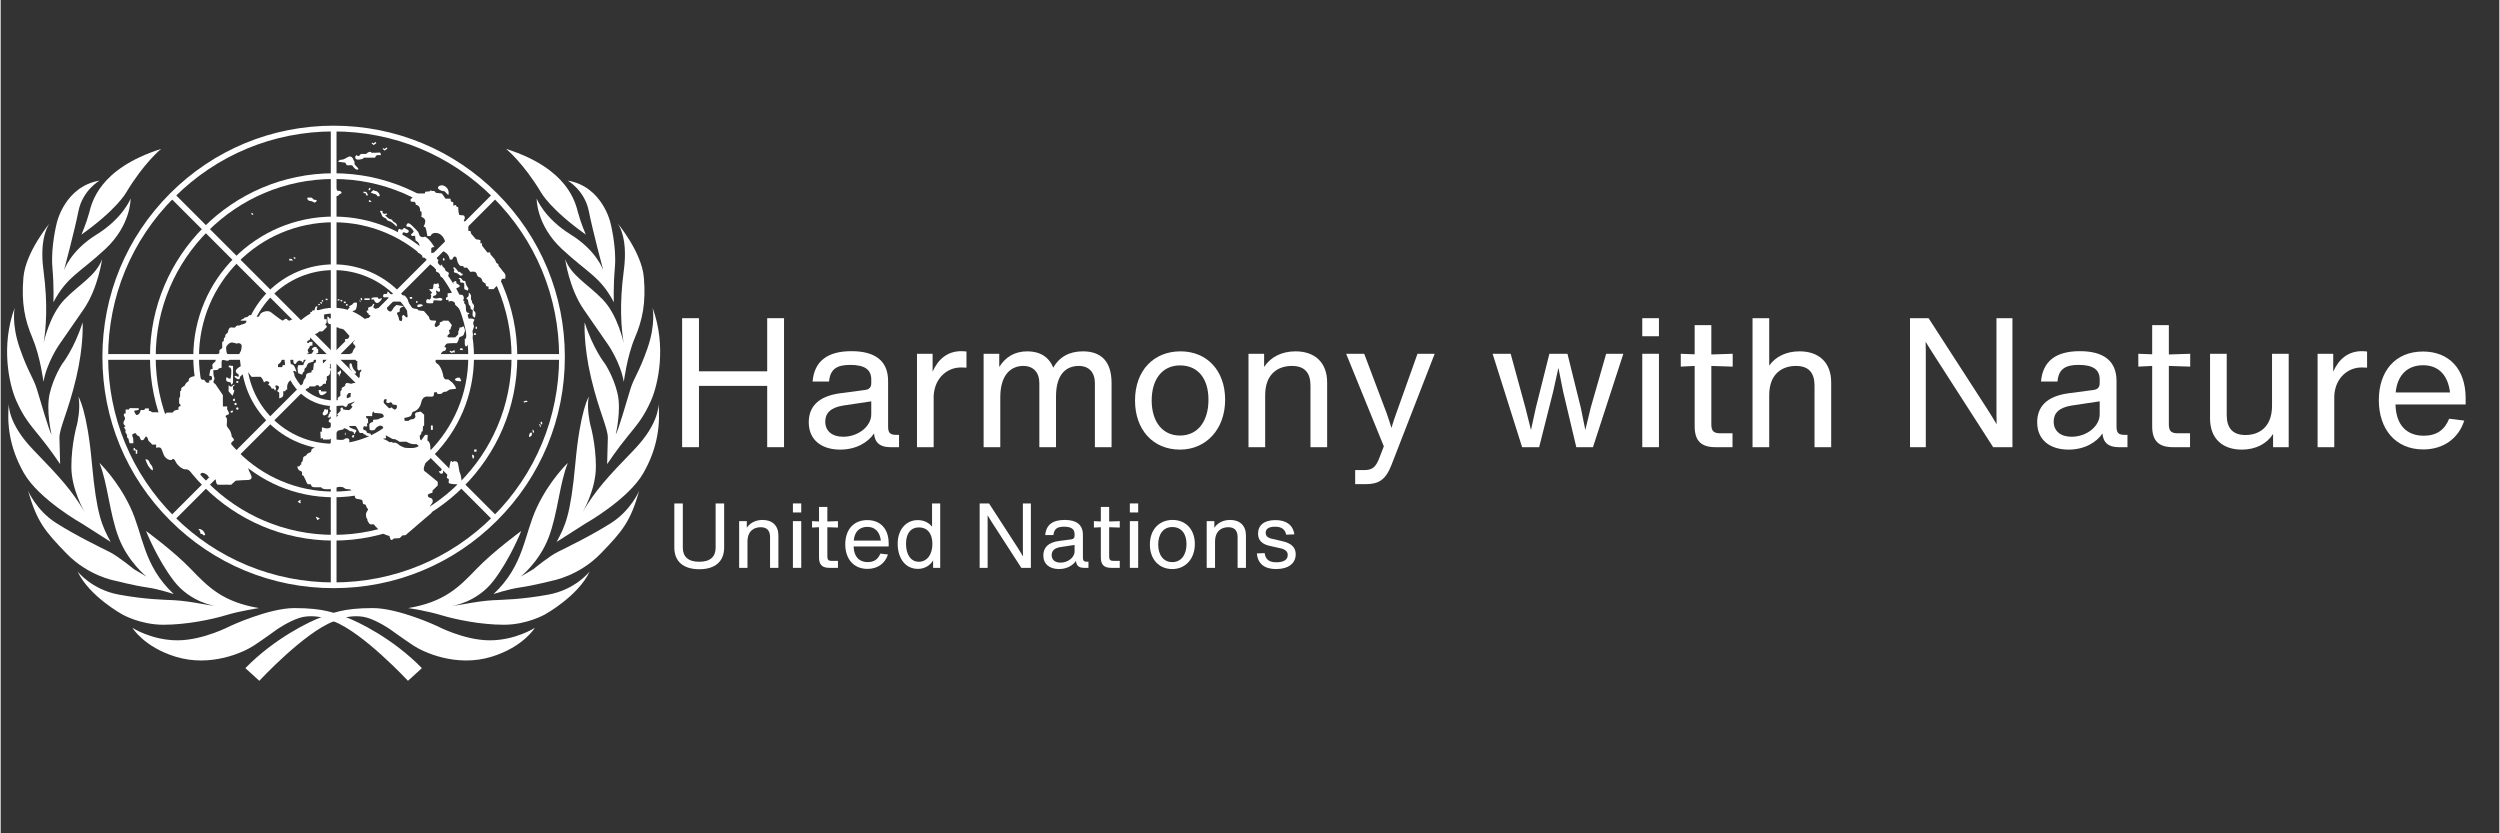 <svg xmlns="http://www.w3.org/2000/svg" xmlns:xlink="http://www.w3.org/1999/xlink" width="300" zoomAndPan="magnify" viewBox="0 0 224.88 75" height="100" preserveAspectRatio="xMidYMid meet" version="1.0"><rect x="0" y="0" width="224.88" height="75" fill="#333333" stroke="none"/><defs><g/><clipPath id="463d41d360"><path d="M 9 11.309 L 51 11.309 L 51 53 L 9 53 Z M 9 11.309 " clip-rule="nonzero"/></clipPath><clipPath id="87fa72acd3"><path d="M 29 11.309 L 31 11.309 L 31 53 L 29 53 Z M 29 11.309 " clip-rule="nonzero"/></clipPath><clipPath id="8035c3572d"><path d="M 22 54 L 49 54 L 49 61.531 L 22 61.531 Z M 22 54 " clip-rule="nonzero"/></clipPath><clipPath id="73566976a9"><path d="M 11 54 L 38 54 L 38 61.531 L 11 61.531 Z M 11 54 " clip-rule="nonzero"/></clipPath><clipPath id="472376e01d"><path d="M 50 35 L 59.969 35 L 59.969 49 L 50 49 Z M 50 35 " clip-rule="nonzero"/></clipPath><clipPath id="c451a91b6d"><path d="M 52 27 L 59.969 27 L 59.969 42 L 52 42 Z M 52 27 " clip-rule="nonzero"/></clipPath></defs><path fill="#ffffff" d="M 29.969 36.551 C 27.527 36.551 25.543 34.562 25.543 32.125 C 25.543 29.684 27.527 27.699 29.969 27.699 C 32.406 27.699 34.395 29.684 34.395 32.125 C 34.395 34.562 32.406 36.551 29.969 36.551 Z M 29.969 28.211 C 27.812 28.211 26.055 29.969 26.055 32.125 C 26.055 34.281 27.812 36.035 29.969 36.035 C 32.125 36.035 33.879 34.281 33.879 32.125 C 33.879 29.969 32.125 28.211 29.969 28.211 Z M 29.969 28.211 " fill-opacity="1" fill-rule="nonzero"/><path fill="#ffffff" d="M 29.969 40.453 C 25.375 40.453 21.637 36.719 21.637 32.125 C 21.637 27.531 25.375 23.793 29.969 23.793 C 34.562 23.793 38.297 27.531 38.297 32.125 C 38.297 36.719 34.562 40.453 29.969 40.453 Z M 29.969 24.309 C 25.656 24.309 22.152 27.812 22.152 32.125 C 22.152 36.434 25.656 39.938 29.969 39.938 C 34.277 39.938 37.781 36.434 37.781 32.125 C 37.781 27.812 34.277 24.309 29.969 24.309 Z M 29.969 24.309 " fill-opacity="1" fill-rule="nonzero"/><path fill="#ffffff" d="M 29.969 44.754 C 23 44.754 17.336 39.09 17.336 32.125 C 17.336 25.156 23 19.492 29.969 19.492 C 36.934 19.492 42.598 25.156 42.598 32.125 C 42.598 39.09 36.934 44.754 29.969 44.754 Z M 29.969 20.004 C 23.285 20.004 17.848 25.441 17.848 32.125 C 17.848 38.805 23.285 44.242 29.969 44.242 C 36.648 44.242 42.086 38.805 42.086 32.125 C 42.086 25.441 36.648 20.004 29.969 20.004 Z M 29.969 20.004 " fill-opacity="1" fill-rule="nonzero"/><path fill="#ffffff" d="M 29.969 48.652 C 20.852 48.652 13.438 41.238 13.438 32.125 C 13.438 23.008 20.852 15.594 29.969 15.594 C 39.082 15.594 46.496 23.008 46.496 32.125 C 46.496 41.238 39.082 48.652 29.969 48.652 Z M 29.969 16.109 C 21.137 16.109 13.953 23.293 13.953 32.121 C 13.953 40.953 21.137 48.137 29.969 48.137 C 38.797 48.137 45.98 40.953 45.98 32.121 C 45.98 23.293 38.797 16.109 29.969 16.109 Z M 29.969 16.109 " fill-opacity="1" fill-rule="nonzero"/><g clip-path="url(#463d41d360)"><path fill="#ffffff" d="M 29.969 52.934 C 24.406 52.934 19.18 50.77 15.25 46.84 C 11.32 42.91 9.156 37.684 9.156 32.125 C 9.156 26.566 11.32 21.34 15.25 17.406 C 19.18 13.477 24.406 11.312 29.969 11.312 C 35.527 11.312 40.754 13.477 44.684 17.406 C 48.613 21.34 50.777 26.562 50.777 32.125 C 50.777 37.684 48.613 42.91 44.684 46.84 C 40.75 50.77 35.527 52.934 29.969 52.934 Z M 29.969 11.828 C 24.547 11.828 19.449 13.938 15.617 17.773 C 11.781 21.605 9.672 26.703 9.672 32.125 C 9.672 37.543 11.781 42.641 15.617 46.477 C 19.449 50.309 24.547 52.418 29.969 52.418 C 35.387 52.418 40.484 50.309 44.316 46.477 C 48.152 42.641 50.262 37.543 50.262 32.125 C 50.262 26.703 48.152 21.605 44.316 17.773 C 40.484 13.938 35.387 11.828 29.969 11.828 Z M 29.969 11.828 " fill-opacity="1" fill-rule="nonzero"/></g><g clip-path="url(#87fa72acd3)"><path fill="#ffffff" d="M 29.711 11.57 L 30.227 11.57 L 30.227 52.676 L 29.711 52.676 Z M 29.711 11.57 " fill-opacity="1" fill-rule="nonzero"/></g><path fill="#ffffff" d="M 15.25 46.477 L 44.316 17.406 L 44.684 17.773 L 15.617 46.84 Z M 15.25 46.477 " fill-opacity="1" fill-rule="nonzero"/><path fill="#ffffff" d="M 9.414 31.867 L 50.52 31.867 L 50.52 32.383 L 9.414 32.383 Z M 9.414 31.867 " fill-opacity="1" fill-rule="nonzero"/><path fill="#ffffff" d="M 15.25 17.773 L 15.617 17.406 L 44.684 46.477 L 44.316 46.84 Z M 15.25 17.773 " fill-opacity="1" fill-rule="nonzero"/><g clip-path="url(#8035c3572d)"><path fill="#ffffff" d="M 22.023 60.133 L 23.277 61.273 C 23.277 61.273 27.324 56.918 29.969 55.922 L 31.09 55.559 C 31.09 55.559 32.07 55.312 33.016 55.602 C 33.965 55.895 35.023 56.617 35.023 56.617 C 35.023 56.617 36.238 57.5 37.133 58.09 C 38.066 58.711 41.035 60.078 44.195 59.102 C 47.043 58.223 48.074 56.508 48.074 56.508 C 48.074 56.508 46.336 57.629 44.02 57.629 C 41.703 57.629 39.258 56.336 39.258 56.336 C 39.258 56.336 35.805 54.727 33.492 54.727 C 30.785 54.727 29.836 55.195 28.852 55.551 C 27.863 55.906 24.656 57.43 22.023 60.133 Z M 22.023 60.133 " fill-opacity="1" fill-rule="nonzero"/></g><g clip-path="url(#73566976a9)"><path fill="#ffffff" d="M 37.91 60.133 L 36.656 61.273 C 36.656 61.273 32.609 56.918 29.965 55.922 L 28.844 55.559 C 28.844 55.559 27.863 55.312 26.914 55.602 C 25.969 55.895 24.91 56.617 24.91 56.617 C 24.91 56.617 23.695 57.5 22.801 58.09 C 21.867 58.711 18.898 60.078 15.738 59.102 C 12.891 58.223 11.859 56.508 11.859 56.508 C 11.859 56.508 13.598 57.629 15.914 57.629 C 18.23 57.629 20.676 56.336 20.676 56.336 C 20.676 56.336 24.129 54.727 26.441 54.727 C 29.148 54.727 30.098 55.195 31.082 55.551 C 32.07 55.906 35.277 57.43 37.91 60.133 Z M 37.91 60.133 " fill-opacity="1" fill-rule="nonzero"/></g><path fill="#ffffff" d="M 36.68 54.727 C 36.68 54.727 38.383 54.977 39.656 55.367 C 40.93 55.754 43.211 56.227 45.285 56.227 C 47.359 56.227 48.969 55.309 48.969 55.309 C 48.969 55.309 51.977 53.66 53.012 51.43 C 53.012 51.43 51.75 53.062 49.312 53.512 C 46.875 53.961 45.199 53.973 44.305 54.02 C 43.613 54.059 42.754 54.176 41.652 54.379 C 41.32 54.441 41.133 54.469 40.605 54.543 C 40.605 54.543 42.84 54.242 44.344 52.285 C 45.848 50.328 46.852 47.789 46.852 47.789 C 46.852 47.789 44.359 49.602 42.809 51.219 C 41.254 52.836 39.945 54.18 36.68 54.727 Z M 36.68 54.727 " fill-opacity="1" fill-rule="nonzero"/><path fill="#ffffff" d="M 44.355 53.469 C 44.355 53.469 45.621 53.031 46.762 52.867 C 47.902 52.707 49.68 52.254 49.68 52.254 C 49.68 52.254 52.059 51.832 54.012 49.812 C 55.969 47.789 56.676 46.949 57.473 44.16 C 57.473 44.16 56.73 45.93 54.953 47.062 C 53.172 48.195 50.91 49.293 50.148 49.668 C 49.387 50.039 47.949 51.219 47.949 51.219 L 46.801 51.898 C 46.801 51.898 48.465 50.586 49.309 48.395 C 50.148 46.207 50.293 43.504 51.047 41.66 C 51.047 41.66 49.422 43.188 48.258 45.664 C 47.094 48.137 47.129 50.867 44.355 53.469 Z M 44.355 53.469 " fill-opacity="1" fill-rule="nonzero"/><g clip-path="url(#472376e01d)"><path fill="#ffffff" d="M 50.039 48.77 L 52.59 47.141 C 52.59 47.141 56.48 44.961 57.84 42.582 C 59.199 40.207 59.367 38.055 59.199 36.293 C 59.199 36.293 59.391 38.023 56.965 40.52 C 54.539 43.02 53.527 44.145 52.383 46.074 C 52.383 46.074 53.57 44.086 53.57 42 C 53.57 39.914 53.059 38.191 53.059 38.191 C 53.059 38.191 52.707 36.699 52.938 35.691 C 52.938 35.691 52.164 36.859 51.727 41.66 C 51.289 46.465 50.793 47.336 50.039 48.77 Z M 50.039 48.77 " fill-opacity="1" fill-rule="nonzero"/></g><g clip-path="url(#c451a91b6d)"><path fill="#ffffff" d="M 54.582 41.77 C 54.582 41.77 55.484 40.422 56.406 39.297 C 57.328 38.168 57.875 37.535 58.531 36.059 C 59.184 34.578 59.934 31.133 58.672 27.703 C 58.672 27.703 58.98 29.129 58.219 31.328 C 57.457 33.527 56.988 33.98 56.668 35.047 C 56.344 36.113 55.566 38.812 55.355 39.105 C 55.355 39.105 55.875 36.938 55.52 35.418 C 55.164 33.898 54.387 32.734 54.387 32.734 C 54.387 32.734 53.32 31.406 52.559 29.016 C 52.559 29.016 52.43 31.02 53.141 34.027 C 53.852 37.035 54.664 38.555 54.645 39.414 C 54.629 40.27 54.582 41.77 54.582 41.77 Z M 54.582 41.77 " fill-opacity="1" fill-rule="nonzero"/></g><path fill="#ffffff" d="M 56.082 34.371 C 56.082 34.371 56.375 32.055 57.07 30.422 C 57.766 28.789 58.082 27.277 57.887 24.973 C 57.695 22.668 55.484 20.047 55.484 20.047 C 55.484 20.047 56.504 21.188 56.086 24.324 C 55.664 27.461 55.859 29.566 56.066 30.859 C 56.066 30.859 55.551 28.367 54.191 26.961 C 52.832 25.555 51.363 24.828 50.805 23.324 C 50.805 23.324 51.156 25.953 52.488 27.871 C 53.824 29.789 54.695 31.062 54.695 31.062 C 54.695 31.062 55.801 32.672 56.082 34.371 Z M 56.082 34.371 " fill-opacity="1" fill-rule="nonzero"/><path fill="#ffffff" d="M 55.188 27.211 C 55.188 27.211 55.121 25.895 55.281 24.051 C 55.438 22.207 54.879 20.047 54.879 20.047 C 54.879 20.047 54.16 16.789 51.039 16.254 C 51.039 16.254 52.559 17.129 52.93 18.988 C 53.301 20.848 54.238 24.34 54.238 24.34 C 54.238 24.34 53.676 22.578 51.297 21.105 C 48.918 19.633 48.238 17.871 48.238 17.871 C 48.238 17.871 48.191 20.25 50.52 22.418 C 52.848 24.582 53.98 24.902 55.188 27.211 Z M 55.188 27.211 " fill-opacity="1" fill-rule="nonzero"/><path fill="#ffffff" d="M 52.664 21.113 C 52.664 21.113 52.219 20.086 51.977 19.184 C 51.734 18.277 51.121 15.195 45.492 13.402 C 45.492 13.402 47.027 14.637 48.645 17.34 C 48.645 17.34 49.469 18.844 52.664 21.113 Z M 52.664 21.113 " fill-opacity="1" fill-rule="nonzero"/><path fill="#ffffff" d="M 23.254 54.727 C 23.254 54.727 21.551 54.977 20.277 55.367 C 19.004 55.754 16.723 56.227 14.648 56.227 C 12.574 56.227 10.965 55.309 10.965 55.309 C 10.965 55.309 7.957 53.66 6.922 51.43 C 6.922 51.43 8.184 53.062 10.621 53.512 C 13.059 53.961 14.734 53.973 15.629 54.02 C 16.32 54.059 17.18 54.176 18.281 54.379 C 18.613 54.441 18.801 54.469 19.328 54.543 C 19.328 54.543 17.094 54.242 15.59 52.285 C 14.086 50.328 13.082 47.789 13.082 47.789 C 13.082 47.789 15.574 49.602 17.125 51.219 C 18.68 52.836 19.988 54.18 23.258 54.727 Z M 23.254 54.727 " fill-opacity="1" fill-rule="nonzero"/><path fill="#ffffff" d="M 15.578 53.469 C 15.578 53.469 14.312 53.031 13.172 52.867 C 12.031 52.707 10.254 52.254 10.254 52.254 C 10.254 52.254 7.879 51.832 5.922 49.812 C 3.965 47.789 3.262 46.949 2.461 44.16 C 2.461 44.16 3.203 45.93 4.98 47.062 C 6.762 48.195 9.027 49.293 9.785 49.668 C 10.547 50.039 11.984 51.219 11.984 51.219 L 13.133 51.898 C 13.133 51.898 11.469 50.586 10.625 48.395 C 9.785 46.207 9.641 43.504 8.887 41.66 C 8.887 41.66 10.512 43.188 11.676 45.664 C 12.84 48.137 12.805 50.867 15.578 53.469 Z M 15.578 53.469 " fill-opacity="1" fill-rule="nonzero"/><path fill="#ffffff" d="M 9.895 48.77 L 7.344 47.141 C 7.344 47.141 3.453 44.961 2.094 42.582 C 0.738 40.207 0.566 38.055 0.738 36.293 C 0.738 36.293 0.543 38.023 2.969 40.52 C 5.395 43.02 6.406 44.145 7.555 46.074 C 7.555 46.074 6.363 44.086 6.363 42 C 6.363 39.914 6.875 38.191 6.875 38.191 C 6.875 38.191 7.227 36.699 6.996 35.695 C 6.996 35.695 7.773 36.859 8.207 41.66 C 8.645 46.465 9.141 47.336 9.895 48.77 Z M 9.895 48.77 " fill-opacity="1" fill-rule="nonzero"/><path fill="#ffffff" d="M 5.352 41.77 C 5.352 41.77 4.449 40.422 3.527 39.297 C 2.605 38.168 2.059 37.535 1.402 36.059 C 0.75 34.578 0 31.133 1.262 27.703 C 1.262 27.703 0.953 29.129 1.715 31.328 C 2.477 33.527 2.945 33.98 3.266 35.047 C 3.59 36.113 4.367 38.812 4.578 39.105 C 4.578 39.105 4.059 36.938 4.414 35.418 C 4.77 33.898 5.547 32.734 5.547 32.734 C 5.547 32.734 6.613 31.406 7.375 29.016 C 7.375 29.016 7.504 31.02 6.793 34.027 C 6.082 37.035 5.27 38.555 5.289 39.414 C 5.305 40.27 5.352 41.77 5.352 41.77 Z M 5.352 41.77 " fill-opacity="1" fill-rule="nonzero"/><path fill="#ffffff" d="M 3.855 34.371 C 3.855 34.371 3.559 32.055 2.863 30.422 C 2.168 28.789 1.852 27.277 2.047 24.973 C 2.242 22.668 4.449 20.047 4.449 20.047 C 4.449 20.047 3.43 21.188 3.852 24.324 C 4.27 27.461 4.074 29.566 3.867 30.859 C 3.867 30.859 4.383 28.367 5.742 26.961 C 7.102 25.555 8.574 24.828 9.129 23.324 C 9.129 23.324 8.777 25.953 7.445 27.871 C 6.109 29.789 5.238 31.062 5.238 31.062 C 5.238 31.062 4.133 32.672 3.855 34.371 Z M 3.855 34.371 " fill-opacity="1" fill-rule="nonzero"/><path fill="#ffffff" d="M 4.746 27.211 C 4.746 27.211 4.812 25.895 4.656 24.051 C 4.496 22.207 5.055 20.047 5.055 20.047 C 5.055 20.047 5.773 16.789 8.895 16.254 C 8.895 16.254 7.375 17.129 7.004 18.988 C 6.633 20.848 5.695 24.34 5.695 24.34 C 5.695 24.34 6.258 22.578 8.637 21.105 C 11.016 19.633 11.695 17.871 11.695 17.871 C 11.695 17.871 11.742 20.25 9.414 22.418 C 7.086 24.582 5.953 24.902 4.746 27.211 Z M 4.746 27.211 " fill-opacity="1" fill-rule="nonzero"/><path fill="#ffffff" d="M 7.27 21.113 C 7.27 21.113 7.715 20.086 7.957 19.184 C 8.199 18.277 8.812 15.195 14.441 13.402 C 14.441 13.402 12.906 14.637 11.289 17.34 C 11.289 17.34 10.465 18.844 7.27 21.113 Z M 7.27 21.113 " fill-opacity="1" fill-rule="nonzero"/><path fill="#ffffff" d="M 41.773 29.648 C 41.73 29.539 41.676 29.371 41.652 29.371 C 41.625 29.371 41.477 29.457 41.449 29.469 C 41.422 29.477 41.309 29.43 41.297 29.508 C 41.281 29.586 41.254 29.707 41.242 29.746 C 41.23 29.785 41.18 29.75 41.18 29.879 C 41.18 30.008 41.211 30.059 41.145 30.129 C 41.082 30.203 40.898 30.363 40.898 30.363 L 40.32 30.363 C 40.32 30.363 40.141 30.336 40.223 30.203 C 40.305 30.07 40.379 30.074 40.402 30.031 C 40.426 29.992 40.34 29.723 40.34 29.707 C 40.34 29.688 40.453 29.668 40.469 29.66 C 40.488 29.652 40.516 29.422 40.59 29.332 C 40.668 29.246 40.289 28.863 40.289 28.863 L 39.797 28.863 C 39.797 28.863 39.812 28.926 39.656 28.965 C 39.504 29.008 39.516 29.035 39.516 29.035 L 39.516 29.215 C 39.516 29.215 39.25 29.477 39.145 29.426 C 39.039 29.379 39.035 29.199 39.113 29.102 C 39.188 29.008 39.188 28.863 39.188 28.863 L 38.793 28.84 C 38.793 28.84 38.559 28.82 38.562 28.535 L 38.094 27.996 L 37.594 27.93 L 37.523 27.824 L 37.168 27.762 L 36.918 27.641 L 36.609 27.871 C 36.609 27.871 36.574 28.145 36.594 28.223 C 36.613 28.301 36.641 28.449 36.617 28.488 C 36.594 28.531 36.613 28.66 36.441 28.508 C 36.266 28.359 36.285 28.312 36.223 28.352 C 36.156 28.391 36.105 28.539 36.105 28.539 C 36.105 28.539 36.164 28.586 36.141 28.723 C 36.117 28.859 36.094 28.91 36.039 28.898 C 35.988 28.887 35.879 28.867 35.859 28.777 C 35.836 28.684 35.82 28.578 35.812 28.555 C 35.805 28.527 35.766 28.477 35.75 28.398 C 35.73 28.324 35.641 28.238 35.68 28.156 C 35.719 28.078 35.867 28.137 35.906 28.02 C 35.945 27.902 35.902 27.918 35.918 27.828 C 35.934 27.742 36.035 27.676 36.102 27.641 C 36.164 27.605 36.309 27.562 36.309 27.562 L 35.617 27.449 C 35.617 27.449 35.422 27.641 35.379 27.68 C 35.332 27.723 35.191 28.078 35.062 28.039 C 34.934 28.004 34.773 27.914 34.77 27.734 C 34.766 27.551 34.508 27.52 34.508 27.52 L 34.082 27.738 C 34.082 27.738 33.988 27.723 33.898 27.742 C 33.805 27.762 33.812 27.797 33.746 27.793 C 33.684 27.789 33.559 27.688 33.559 27.688 C 33.559 27.688 33.539 27.562 33.559 27.539 C 33.578 27.516 33.637 27.391 33.637 27.391 L 33.535 27.332 C 33.535 27.332 33.426 27.52 33.418 27.539 C 33.406 27.559 33.223 27.629 33.188 27.645 C 33.148 27.66 33.051 27.703 33.055 27.75 C 33.059 27.793 33.09 27.848 33.094 27.863 C 33.098 27.879 33.094 27.902 33.078 27.914 C 33.059 27.926 32.93 27.969 32.926 27.988 C 32.922 28.008 32.961 28.062 32.973 28.102 C 32.984 28.137 33.047 28.195 33.059 28.199 C 33.074 28.203 33.117 28.227 33.117 28.227 L 33.121 28.32 C 33.121 28.32 33.336 28.445 33.371 28.457 C 33.41 28.469 33.207 28.625 33.207 28.625 C 33.207 28.625 32.918 28.582 32.746 28.742 C 32.57 28.906 31.68 28.121 31.68 28.121 C 31.68 28.121 31.637 27.984 31.746 27.973 C 31.855 27.961 31.965 27.852 31.965 27.852 C 31.965 27.852 32.039 27.625 32.047 27.59 C 32.055 27.559 32.074 27.375 32.07 27.332 C 32.066 27.293 32.047 27.234 32.047 27.234 C 32.047 27.234 31.863 27.238 31.855 27.234 C 31.848 27.23 31.781 27.242 31.727 27.309 C 31.668 27.371 31.613 27.434 31.613 27.434 C 31.613 27.434 31.398 27.527 31.387 27.543 C 31.375 27.559 31.336 27.559 31.371 27.617 C 31.406 27.672 31.453 27.609 31.406 27.672 C 31.363 27.734 31.289 27.789 31.289 27.789 C 31.289 27.789 31.266 27.82 31.258 27.871 C 31.25 27.918 31.246 27.926 31.23 27.977 C 31.211 28.023 29.922 28.098 29.922 28.098 L 29.785 28.664 L 29.578 28.648 C 29.578 28.648 29.559 28.508 29.395 28.488 L 29.418 28.977 C 29.418 28.977 29.516 29.18 29.605 29.172 C 29.691 29.168 29.793 29.172 29.801 29.191 C 29.809 29.211 29.898 29.328 29.984 29.375 C 30.066 29.426 30.129 29.445 30.188 29.457 C 30.242 29.465 30.352 29.469 30.363 29.477 C 30.379 29.484 30.43 29.5 30.449 29.527 C 30.473 29.551 30.508 29.566 30.574 29.57 C 30.641 29.578 30.727 29.602 30.746 29.605 C 30.77 29.609 30.891 29.672 30.891 29.672 L 31.387 30.227 L 31.328 30.488 C 31.328 30.488 31 30.512 30.988 30.543 C 30.977 30.57 30.984 30.625 30.992 30.637 C 31 30.652 30.98 30.68 31.043 30.691 C 31.102 30.699 31.219 30.695 31.238 30.699 C 31.258 30.703 31.801 30.484 31.801 30.484 C 31.801 30.484 31.859 30.566 31.848 30.613 C 31.836 30.664 31.773 30.73 31.773 30.73 L 31.719 30.801 C 31.719 30.801 31.738 30.926 31.742 30.941 C 31.746 30.957 31.762 31 31.773 31.008 C 31.785 31.016 31.785 30.938 31.855 31.055 C 31.922 31.172 31.93 31.164 31.934 31.207 C 31.934 31.254 31.789 31.398 31.742 31.508 C 31.691 31.621 31.652 31.734 31.641 31.754 C 31.633 31.777 31.5 31.832 31.5 31.832 C 31.5 31.832 31.398 31.844 31.355 31.922 C 31.312 32 31.336 32.094 31.336 32.094 C 31.336 32.094 31.914 32.25 31.934 32.27 C 31.949 32.293 31.949 32.441 31.98 32.465 C 32.016 32.484 32.098 32.492 32.098 32.492 L 32.098 33.176 C 32.098 33.176 32.152 33.367 32.266 33.344 C 32.379 33.32 32.441 33.172 32.457 33.297 C 32.473 33.422 32.398 33.438 32.355 33.508 C 32.316 33.574 32.32 33.543 32.324 33.664 C 32.328 33.785 32.312 33.914 32.312 33.914 L 32.184 34.129 L 32.148 34.43 C 32.148 34.43 31.922 34.469 31.879 34.469 C 31.84 34.469 31.645 34.488 31.613 34.52 C 31.582 34.555 31.465 34.52 31.465 34.52 C 31.465 34.52 31.184 34.453 31.129 34.473 C 31.074 34.496 31 34.605 31 34.621 C 31 34.641 31.004 34.723 31.004 34.723 L 30.695 34.914 C 30.695 34.914 30.691 35.008 30.695 35.059 C 30.699 35.105 30.699 35.09 30.637 35.141 C 30.578 35.188 30.578 35.211 30.574 35.285 C 30.57 35.355 30.574 35.621 30.574 35.621 C 30.574 35.621 30.344 35.781 30.336 35.828 C 30.328 35.871 30.336 36.25 30.336 36.25 L 30.48 36.457 C 30.48 36.457 30.605 36.477 30.672 36.488 C 30.734 36.5 30.766 36.477 30.816 36.5 C 30.871 36.527 30.918 36.59 30.992 36.605 C 31.062 36.621 31.082 36.633 31.105 36.617 C 31.125 36.605 31.227 36.477 31.234 36.441 C 31.242 36.402 31.266 36.266 31.266 36.266 C 31.266 36.266 31.168 35.918 31.16 35.902 C 31.152 35.887 31.133 35.613 31.145 35.598 C 31.156 35.578 31.266 35.418 31.312 35.379 C 31.363 35.336 31.527 35.391 31.527 35.391 C 31.527 35.391 31.484 35.504 31.492 35.598 C 31.5 35.688 31.418 35.59 31.547 35.758 C 31.68 35.926 31.613 35.828 31.727 35.996 C 31.84 36.168 31.848 36.125 31.84 36.168 C 31.832 36.207 31.707 36.27 31.656 36.328 C 31.609 36.387 31.547 36.387 31.535 36.445 C 31.523 36.504 31.664 36.578 31.664 36.594 C 31.664 36.609 31.547 36.766 31.508 36.801 C 31.469 36.836 31.387 36.906 31.34 36.91 C 31.289 36.914 30.871 36.875 30.836 36.848 C 30.805 36.816 30.777 36.656 30.727 36.664 C 30.68 36.672 30.59 36.734 30.59 36.734 L 30.59 36.977 L 30.242 37.328 C 30.242 37.328 30.414 37.328 30.383 37.363 C 30.355 37.398 30.238 37.5 30.207 37.543 C 30.176 37.582 29.98 37.695 29.91 37.703 C 29.844 37.711 29.613 37.684 29.613 37.684 C 29.613 37.684 29.582 37.789 29.574 37.801 C 29.566 37.812 29.488 37.902 29.516 37.938 C 29.543 37.973 29.578 37.996 29.668 38.043 C 29.758 38.09 29.922 38.039 29.844 38.203 C 29.77 38.371 29.695 38.441 29.68 38.461 C 29.664 38.477 29.469 38.66 28.965 38.469 L 28.914 38.449 L 28.902 38.859 L 28.77 38.852 L 28.801 39.473 L 28.992 39.43 L 29.012 39.559 L 29.566 39.559 L 29.746 39.461 C 29.746 39.461 30.332 38.762 30.375 38.75 C 30.418 38.738 30.824 38.648 30.824 38.648 C 30.824 38.648 30.879 38.52 30.969 38.547 C 31.059 38.578 31.16 38.625 31.16 38.625 C 31.16 38.625 31.328 38.734 31.359 38.75 C 31.395 38.766 31.383 38.785 31.438 38.805 C 31.496 38.82 31.531 38.797 31.57 38.809 C 31.613 38.82 31.688 38.855 31.703 38.863 C 31.723 38.871 31.754 38.875 31.766 38.883 C 31.777 38.891 31.766 38.949 31.781 38.992 C 31.797 39.039 31.832 39.078 31.848 39.07 C 31.863 39.062 31.867 39.039 31.879 39.023 C 31.891 39.012 31.941 38.902 31.941 38.887 C 31.941 38.871 32.012 38.828 32.012 38.828 C 32.012 38.828 32.012 38.699 31.969 38.688 C 31.922 38.672 31.75 38.617 31.75 38.617 L 31.645 38.574 C 31.645 38.574 31.465 38.492 31.453 38.48 C 31.441 38.469 31.367 38.43 31.367 38.402 C 31.367 38.375 31.395 38.344 31.395 38.344 C 31.395 38.344 31.914 38.32 31.961 38.352 C 32.004 38.379 32.227 38.797 32.227 38.797 C 32.227 38.797 32.277 38.973 32.367 38.969 C 32.461 38.965 32.594 38.961 32.617 38.969 C 32.645 38.977 32.648 39.066 32.648 39.066 C 32.648 39.066 32.758 39.098 32.785 39.102 C 32.812 39.105 32.82 39.086 32.84 39.141 C 32.863 39.191 32.941 39.215 32.941 39.215 C 32.941 39.215 33.242 39.254 33.254 39.254 C 33.266 39.254 33.34 39.238 33.336 39.219 C 33.332 39.199 33.324 39.055 33.305 39.047 C 33.289 39.039 33.227 39.023 33.199 39.012 C 33.176 39 33.066 38.98 33.043 38.969 C 33.02 38.957 32.98 38.965 32.961 38.938 C 32.941 38.906 32.926 38.809 32.91 38.785 C 32.895 38.766 32.879 38.766 32.848 38.75 C 32.82 38.734 32.664 38.68 32.648 38.66 C 32.633 38.641 32.613 38.535 32.637 38.477 C 32.656 38.414 32.684 38.363 32.719 38.359 C 32.758 38.355 32.832 38.387 32.832 38.387 L 32.984 38.375 C 32.984 38.375 32.977 38.211 32.977 38.188 C 32.977 38.164 32.957 38.125 32.984 38.109 C 33.008 38.09 33.074 38.09 33.074 38.09 C 33.074 38.09 33.062 37.699 33.055 37.688 C 33.047 37.676 32.906 37.625 32.906 37.625 L 32.895 37.441 L 33.43 37.453 C 33.43 37.453 33.441 37.07 33.508 37.066 C 33.578 37.062 33.539 37.027 33.598 37.066 C 33.652 37.102 33.512 37.156 33.672 37.164 C 33.836 37.176 34.234 37.203 34.285 37.223 C 34.332 37.242 34.477 37.312 34.48 37.461 C 34.484 37.609 34.113 37.648 34.113 37.648 L 34.035 37.723 C 34.035 37.723 33.902 37.75 33.812 37.758 C 33.719 37.766 33.527 37.777 33.527 37.777 L 33.512 37.969 C 33.512 37.969 33.145 38.031 33.176 38.285 C 33.207 38.539 33.199 38.578 33.199 38.629 C 33.199 38.68 33.266 38.719 33.344 38.727 C 33.418 38.734 33.535 38.727 33.578 38.711 C 33.617 38.695 33.684 38.684 33.707 38.629 C 33.73 38.57 33.723 38.57 33.766 38.531 C 33.812 38.492 33.836 38.453 33.867 38.434 C 33.898 38.418 34.078 38.316 34.078 38.316 C 34.078 38.316 34.113 38.305 34.137 38.305 C 34.164 38.305 34.219 38.305 34.273 38.336 C 34.324 38.363 34.34 38.355 34.383 38.387 C 34.422 38.418 34.438 38.562 34.445 38.613 C 34.453 38.668 34.438 38.82 34.438 38.82 C 34.438 38.82 32.027 39.902 31.676 39.938 C 31.324 39.977 31.359 39.844 31.359 39.844 C 31.359 39.844 31.469 39.492 31.234 39.449 C 30.996 39.406 30.934 39.531 30.902 39.555 C 30.871 39.574 30.684 39.598 30.594 39.594 C 30.508 39.59 30.156 39.555 30.156 39.555 L 29.852 39.844 L 29.656 39.91 C 29.656 39.91 29.617 40.004 29.383 40.004 C 29.148 40.004 29.047 39.965 28.824 40 C 28.602 40.035 28.375 40.195 28.375 40.195 C 28.375 40.195 27.98 40.41 27.973 40.469 C 27.965 40.527 27.965 40.66 27.875 40.703 C 27.781 40.746 27.633 40.812 27.605 40.836 C 27.578 40.859 27.48 41.016 27.449 41.02 C 27.414 41.023 27.262 41.094 27.238 41.156 C 27.215 41.215 27.195 41.496 27.148 41.543 C 27.105 41.594 27.027 41.617 27.047 41.688 C 27.07 41.754 27.07 41.797 27.07 41.797 C 27.07 41.797 26.965 41.82 26.945 41.863 C 26.922 41.906 26.918 41.957 26.902 41.965 C 26.887 41.973 26.668 41.949 26.699 42.031 C 26.734 42.117 26.785 42.332 26.926 42.359 C 27.07 42.387 27.164 42.496 27.125 42.656 C 27.086 42.812 27.223 42.793 27.254 42.82 C 27.285 42.852 27.562 43.473 27.562 43.473 C 27.562 43.473 27.594 43.582 27.711 43.586 C 27.828 43.59 27.902 43.523 27.949 43.684 C 28 43.84 28.117 43.852 28.305 43.852 L 28.852 43.852 C 28.852 43.852 28.875 43.992 29.207 44.023 C 29.539 44.051 30.02 44.008 30.203 43.891 C 30.383 43.773 30.82 43.812 30.91 43.91 C 31 44.008 31.141 44.031 31.289 44.031 C 31.441 44.031 31.477 44.031 31.477 44.031 C 31.477 44.031 31.457 44.168 31.691 44.172 C 31.926 44.176 31.828 44.508 31.867 44.645 C 31.91 44.781 31.871 44.855 32.07 44.898 C 32.27 44.945 32.512 44.945 32.551 45.039 C 32.59 45.129 32.578 45.352 32.652 45.367 C 32.723 45.387 32.852 45.426 32.852 45.426 C 32.852 45.426 32.883 45.555 32.953 45.684 C 33.027 45.812 33.125 45.801 33.012 45.965 C 32.898 46.125 32.863 46.246 32.879 46.367 C 32.895 46.488 32.898 46.566 32.91 46.594 C 32.922 46.621 33.008 46.695 33.004 46.77 C 33 46.84 33.012 46.867 33.09 46.988 C 33.164 47.109 33.207 47.203 33.348 47.195 C 33.488 47.188 33.605 47.164 33.637 47.254 C 33.672 47.344 34.074 47.699 34.203 47.84 C 34.332 47.98 34.523 48.086 34.719 48.156 C 34.91 48.223 34.992 48.238 34.992 48.238 C 34.992 48.238 35.059 48.609 35.164 48.598 C 35.27 48.59 35.41 48.457 35.41 48.457 C 35.41 48.457 35.887 48.449 35.91 48.43 C 35.934 48.41 36.176 48.176 36.176 48.176 C 36.176 48.176 36.418 48.203 36.48 48.129 C 36.547 48.059 38.766 46.172 38.766 46.172 C 38.766 46.172 38.844 46.043 38.738 45.887 C 38.633 45.727 38.547 45.613 38.77 45.367 C 38.992 45.121 38.875 44.832 38.648 44.801 C 38.422 44.773 38.363 44.5 38.578 44.434 C 38.793 44.371 38.867 44.332 38.867 44.332 L 38.867 44.152 L 39.336 43.691 L 39.336 43.363 L 38.258 42.48 C 38.258 42.48 37.996 42.391 38.105 42.027 C 38.215 41.668 38.422 41.211 38.422 41.211 L 38.672 40.508 C 38.672 40.508 38.695 40.141 38.621 39.918 C 38.543 39.695 38.406 39.652 38.406 39.652 L 38.434 39.137 L 38.203 39.137 L 37.797 39.707 L 37.656 40.133 C 37.656 40.133 37.461 40.277 37.168 40.312 C 36.879 40.348 36.367 40.297 36.367 40.297 C 36.367 40.297 35.895 40.113 35.844 40.035 C 35.797 39.953 35.504 39.812 35.473 39.832 C 35.438 39.855 35.359 39.859 35.352 39.859 C 35.34 39.855 35.148 39.758 35.109 39.777 C 35.066 39.801 34.996 39.801 34.996 39.801 C 34.996 39.801 34.781 39.613 34.402 39.496 L 34.688 39.438 L 34.66 39.172 L 35.273 39.512 C 35.273 39.512 35.527 39.512 35.566 39.562 C 35.602 39.609 35.668 39.609 35.723 39.641 C 35.777 39.676 35.836 39.742 35.91 39.762 C 35.988 39.777 36.477 39.723 36.551 39.773 C 36.625 39.824 36.898 39.953 37.098 39.969 C 37.293 39.988 37.566 39.969 37.566 39.969 L 37.75 39.586 L 37.711 39.207 L 37.844 39.074 L 37.875 38.855 L 37.984 38.805 L 38.008 38.383 L 38.113 38.285 L 38.113 37.324 L 37.801 37.043 C 37.801 37.043 37.809 37.043 37.633 37.078 C 37.461 37.109 37.359 37.125 37.352 37.156 C 37.344 37.191 37.258 37.27 37.293 37.348 C 37.332 37.426 37.344 37.547 37.289 37.598 C 37.238 37.652 37.18 37.715 37.102 37.719 C 37.02 37.723 36.875 37.754 36.824 37.789 C 36.777 37.824 36.699 37.879 36.699 37.879 L 36.359 37.879 L 36.328 37.613 C 36.328 37.613 36.773 37.543 36.895 37.445 C 37.016 37.348 36.996 37.07 37.152 37.043 C 37.309 37.016 37.52 36.863 37.598 36.758 C 37.672 36.652 37.766 36.574 37.855 36.203 C 37.945 35.832 38.133 35.676 38.414 35.688 C 38.691 35.703 38.914 35.73 38.965 35.617 C 39.012 35.504 38.992 35.328 38.992 35.328 L 39.246 35.285 C 39.246 35.285 39.281 35.434 39.336 35.453 C 39.387 35.477 39.664 35.441 39.664 35.441 C 39.664 35.441 39.852 35.254 39.93 35.262 C 40.004 35.27 40.102 35.254 40.133 35.234 C 40.16 35.219 40.383 35.059 40.477 35.043 C 40.566 35.027 40.961 34.996 40.961 34.996 L 40.961 34.867 C 40.961 34.867 40.746 34.48 40.555 34.359 C 40.367 34.238 40.363 34.156 40.258 34.148 C 40.152 34.141 40.059 34.148 40.059 34.148 C 40.059 34.148 39.855 34.07 39.832 33.832 C 39.809 33.594 39.652 33.211 39.621 33.145 C 39.59 33.082 39.461 32.859 39.379 32.793 C 39.297 32.73 38.953 32.578 39.258 32.273 C 39.562 31.969 39.602 31.879 39.684 31.738 C 39.762 31.598 39.945 31.57 39.992 31.562 C 40.043 31.555 40.125 31.332 40.086 31.289 C 40.051 31.25 39.926 31.238 39.926 31.238 C 39.926 31.238 40.047 30.953 40.184 30.918 C 40.32 30.883 41.047 30.879 41.047 30.879 C 41.047 30.879 41.152 30.766 41.203 30.609 C 41.25 30.457 41.242 30.367 41.344 30.32 C 41.445 30.27 41.613 30.27 41.684 30.094 C 41.754 29.914 41.812 29.758 41.773 29.648 Z M 35.668 36.645 C 35.656 36.672 35.633 36.695 35.621 36.727 C 35.613 36.762 35.621 36.816 35.547 36.828 C 35.477 36.844 35.527 36.895 35.418 36.84 C 35.305 36.789 35.246 36.734 35.23 36.711 C 35.215 36.691 35.242 36.648 35.195 36.66 C 35.148 36.672 35.152 36.691 35.078 36.719 C 35.004 36.75 34.914 36.773 34.914 36.773 C 34.914 36.773 34.859 36.797 34.777 36.734 C 34.695 36.672 34.629 36.637 34.598 36.613 C 34.566 36.59 34.508 36.48 34.504 36.461 C 34.5 36.445 34.488 36.367 34.488 36.367 C 34.488 36.367 34.406 35.965 34.59 35.926 C 34.773 35.891 34.746 35.973 34.723 36.051 C 34.699 36.129 34.707 36.227 34.762 36.254 C 34.816 36.281 34.957 36.262 34.957 36.262 C 34.957 36.262 35.059 36.18 35.121 36.215 C 35.188 36.254 35.215 36.23 35.234 36.289 C 35.254 36.348 35.27 36.402 35.27 36.402 C 35.27 36.402 35.516 36.434 35.539 36.441 C 35.562 36.453 35.625 36.41 35.645 36.492 C 35.664 36.578 35.676 36.613 35.668 36.645 Z M 35.668 36.645 " fill-opacity="1" fill-rule="nonzero"/><path fill="#ffffff" d="M 11.254 38.348 C 11.262 38.355 11.09 38.438 11.098 38.457 C 11.105 38.48 11.18 38.594 11.211 38.641 C 11.242 38.688 11.27 38.738 11.254 38.762 C 11.234 38.785 11.227 38.742 11.223 38.809 C 11.219 38.871 11.223 38.898 11.258 38.961 C 11.293 39.02 11.34 39.082 11.34 39.082 L 11.375 39.164 L 11.375 39.305 C 11.375 39.305 11.395 39.379 11.402 39.398 C 11.41 39.414 11.5 39.473 11.512 39.484 C 11.523 39.496 11.492 39.496 11.512 39.539 C 11.531 39.578 11.531 39.637 11.531 39.637 C 11.531 39.637 11.547 39.699 11.57 39.801 C 11.598 39.902 11.645 39.891 11.645 39.891 L 11.941 39.891 C 11.941 39.891 11.941 39.453 11.914 39.395 C 11.891 39.332 11.828 39.258 11.848 39.199 C 11.867 39.137 11.797 39.125 11.914 39.062 C 12.031 38.996 12.145 38.93 12.203 39.066 C 12.258 39.203 12.422 39.254 12.434 39.258 C 12.445 39.262 12.457 39.223 12.488 39.305 C 12.523 39.383 12.621 39.59 12.621 39.59 C 12.621 39.59 12.723 39.633 12.766 39.617 C 12.805 39.598 12.793 39.617 12.832 39.586 C 12.875 39.559 12.918 39.527 12.918 39.527 C 12.918 39.527 12.938 39.441 12.957 39.422 C 12.98 39.402 13.055 39.301 13.055 39.301 C 13.055 39.301 13.02 39.219 13.121 39.305 C 13.223 39.391 13.219 39.418 13.266 39.547 C 13.316 39.676 13.281 39.664 13.363 39.73 C 13.445 39.793 13.531 39.891 13.531 39.891 L 13.641 40.012 L 13.992 40.012 L 13.992 40.305 C 13.992 40.305 14.32 40.191 14.438 40.352 C 14.555 40.516 14.613 40.906 14.793 41.129 C 14.977 41.352 15.195 41.41 15.324 41.406 C 15.453 41.402 15.434 41.297 15.504 41.305 C 15.578 41.316 15.652 41.328 15.746 41.551 C 15.844 41.77 16.133 42.07 16.406 42.191 C 16.68 42.312 16.703 42.125 17.098 42.426 C 17.492 42.73 17.852 42.832 17.891 42.809 C 17.934 42.785 17.996 42.438 18.34 42.598 C 18.688 42.754 18.668 42.883 18.723 42.938 C 18.777 42.992 19.312 42.965 19.359 43.215 C 19.41 43.465 19.398 43.645 19.68 43.629 C 19.965 43.609 20.75 43.629 20.75 43.629 C 20.75 43.629 21.125 43.277 21.16 43.258 C 21.199 43.238 22.32 43.195 22.32 43.195 C 22.32 43.195 22.676 43.168 22.562 42.832 C 22.445 42.5 22.309 42.379 22.293 42.152 C 22.281 41.93 20.676 40.199 20.676 40.199 C 20.676 40.199 20.738 39.781 20.863 39.734 C 20.992 39.688 21 39.598 20.98 39.527 C 20.957 39.457 20.793 39.293 20.793 39.293 C 20.793 39.293 20.777 38.93 20.582 38.672 C 20.387 38.414 20.32 38.348 20.352 38.148 C 20.383 37.949 20.355 37.629 20.355 37.629 C 20.355 37.629 20.18 37.512 20.27 37.41 C 20.359 37.312 20.551 37.352 20.547 37.211 C 20.539 37.07 20.426 36.918 20.395 36.855 C 20.359 36.797 20.395 36.582 20.395 36.582 L 20 36.582 L 19.996 35.559 L 19.316 34.555 C 19.316 34.555 19.078 34.457 19.172 34.273 C 19.266 34.086 19.262 34.043 19.199 33.906 C 19.141 33.773 19.145 33.488 19.141 33.426 C 19.137 33.367 19.137 33.32 19.137 33.32 L 19.512 33.297 L 19.664 33.145 L 19.883 33.102 L 19.883 32.559 C 19.883 32.559 19.879 32.363 20.07 32.398 C 20.258 32.438 20.414 32.492 20.492 32.453 C 20.574 32.41 20.637 32.352 20.605 32.223 C 20.578 32.094 20.34 31.824 20.328 31.68 C 20.316 31.535 20.234 31.277 20.355 31.121 C 20.477 30.969 20.637 30.805 20.844 30.828 C 21.055 30.852 21.23 30.926 21.23 30.926 C 21.23 30.926 21.531 30.785 21.676 31.043 C 21.816 31.297 21.645 31.543 21.59 31.633 C 21.531 31.719 21.473 31.855 21.48 31.914 C 21.488 31.977 21.605 32.961 21.605 32.961 C 21.605 32.961 21.109 33.211 21.164 33.438 C 21.223 33.664 21.449 33.648 21.43 33.762 C 21.406 33.875 21.414 33.91 21.371 33.914 C 21.328 33.918 21.242 33.844 21.176 33.832 C 21.113 33.82 21.02 33.852 21.047 33.898 C 21.078 33.949 21.293 34.176 21.438 34.125 C 21.578 34.078 21.52 33.934 21.52 33.934 C 21.52 33.934 21.941 33.531 22.012 33.52 C 22.082 33.504 22.273 33.512 22.273 33.512 L 22.586 33.918 L 23.402 33.91 C 23.402 33.91 23.598 34.086 23.699 34.426 C 23.699 34.426 23.863 34.246 24.035 34.32 C 24.211 34.395 24.242 34.477 24.055 34.598 C 24.055 34.598 24.27 34.676 24.406 34.992 C 24.406 34.992 24.613 34.871 24.695 35.18 C 24.695 35.18 24.805 34.98 24.777 34.922 C 24.746 34.867 24.688 34.766 24.746 34.703 C 24.809 34.645 25.117 34.719 25.031 34.945 C 24.945 35.172 24.859 35.18 24.859 35.18 L 25.07 35.336 L 25.07 35.844 C 25.07 35.844 25.434 35.809 25.434 35.52 L 25.434 35.211 L 25.645 35.199 C 25.645 35.199 25.598 35.004 25.797 35.074 C 25.797 35.074 25.648 34.348 26.238 34.168 C 26.238 34.168 26.441 33.832 26.434 33.691 C 26.422 33.551 26.301 33.5 26.34 33.434 C 26.379 33.367 26.465 33.312 26.621 33.523 C 26.621 33.523 26.605 33.316 26.457 33.016 C 26.309 32.719 26.047 32.773 26.047 32.773 L 25.605 32.727 C 25.605 32.727 25.629 32.832 25.535 32.863 C 25.441 32.895 25.402 32.824 25.402 32.824 L 25.332 33.043 L 24.961 33.043 L 24.961 32.797 C 24.961 32.797 25.238 32.676 25.305 32.352 C 25.371 32.027 26.336 32.25 26.336 32.25 C 26.336 32.25 26.32 32.699 26.418 32.734 C 26.516 32.773 26.57 32.734 26.57 32.734 C 26.57 32.734 26.809 32.176 27.203 32.633 L 27.359 32.152 L 27.59 31.918 C 27.59 31.918 27.535 31.789 27.676 31.797 L 27.75 31.805 C 27.75 31.805 27.488 31.469 27.773 31.324 C 27.773 31.324 27.762 31.062 28.059 31.102 L 28.059 30.766 L 27.789 30.766 C 27.789 30.766 27.75 30.895 27.648 30.875 C 27.547 30.852 27.551 30.699 27.676 30.656 C 27.801 30.613 27.852 30.531 27.852 30.531 L 27.852 30.281 L 28.242 30.078 C 28.242 30.078 28.477 30.066 28.676 29.824 L 28.965 29.824 L 29.355 29.438 C 29.355 29.438 29.359 29.273 29.23 29.25 C 29.23 29.25 29.207 29.211 29.254 29.148 C 29.297 29.09 29.328 29.059 29.328 29.059 L 29.348 28.73 L 29.129 28.73 C 29.129 28.73 29.066 28.316 29.137 28.207 C 29.207 28.098 28.648 27.93 28.648 27.93 L 28.48 27.914 C 28.48 27.914 28.414 27.738 28.473 27.695 C 28.535 27.648 28.523 27.566 28.438 27.562 C 28.355 27.559 28.254 27.734 28.254 27.922 L 28.027 27.957 L 28.027 28.066 L 27.875 28.066 L 27.875 28.328 L 26.875 29.035 L 26.395 28.789 C 26.395 28.789 26.223 28.715 26.113 28.793 C 26.004 28.867 25.973 28.895 25.844 28.797 C 25.711 28.699 25.75 28.664 25.609 28.707 C 25.465 28.75 25.48 28.887 25.328 28.832 C 25.176 28.773 24.309 28.09 24.309 28.09 C 24.309 28.09 24.102 27.922 23.695 28.055 C 23.285 28.188 23.316 28.441 23.234 28.488 C 23.148 28.535 22.918 28.484 22.855 28.469 C 22.797 28.453 22.43 28.289 22.344 28.398 C 22.258 28.512 22.188 28.531 22.141 28.547 C 22.094 28.566 21.965 28.555 21.918 28.613 C 21.875 28.668 21.898 28.676 21.844 28.691 C 21.789 28.707 21.672 28.75 21.645 28.801 C 21.617 28.848 21.555 28.863 21.555 28.863 L 22.082 28.863 C 22.082 28.863 22.156 28.855 22.098 28.996 C 22.043 29.141 21.734 29.195 21.668 29.215 C 21.602 29.234 21.531 29.281 21.488 29.297 C 21.441 29.312 21.316 29.27 21.246 29.316 C 21.18 29.367 21.066 29.488 21.066 29.488 L 20.695 29.465 C 20.695 29.465 20.543 29.527 20.496 29.703 C 20.445 29.879 20.457 29.941 20.398 29.98 C 20.34 30.023 20.246 30.074 20.227 30.16 C 20.211 30.25 20.227 30.281 20.199 30.336 C 20.172 30.391 20.102 30.402 20.09 30.465 C 20.078 30.527 20.09 30.66 20.074 30.688 C 20.059 30.715 19.938 30.777 19.938 30.777 L 19.938 31.32 L 19.688 31.52 L 19.688 31.766 C 19.688 31.766 19.574 31.812 19.535 32.016 C 19.496 32.219 19.344 32.312 19.34 32.387 C 19.336 32.461 19.34 32.52 19.34 32.52 C 19.34 32.52 19.074 32.723 19.051 32.828 C 19.031 32.938 19.121 33.176 19.051 33.207 C 18.984 33.234 18.883 33.152 18.84 33.422 C 18.797 33.688 18.773 33.801 18.773 33.812 C 18.773 33.824 19.004 33.82 19.02 33.934 C 19.035 34.047 19.023 34.121 18.977 34.188 C 18.926 34.25 18.754 34.234 18.738 34.277 C 18.723 34.316 18.805 34.371 18.797 34.406 C 18.789 34.438 18.57 34.453 18.559 34.449 C 18.547 34.445 18.453 34.383 18.426 34.332 C 18.398 34.285 18.348 34.188 18.27 34.176 C 18.188 34.164 18.168 34.223 18.07 34.137 C 17.973 34.055 17.84 33.926 17.773 33.879 C 17.711 33.832 17.602 33.805 17.457 33.852 C 17.309 33.898 17.203 33.891 17.117 33.949 C 17.027 34.004 16.945 34.055 16.934 34.129 C 16.922 34.207 16.914 34.305 16.914 34.305 C 16.914 34.305 16.719 34.41 16.633 34.559 C 16.551 34.707 16.605 34.68 16.504 34.742 C 16.402 34.801 16.246 34.895 16.246 34.996 C 16.246 35.098 16.25 35.121 16.25 35.137 C 16.25 35.152 16.152 35.203 16.152 35.203 L 16.152 35.68 C 16.152 35.68 16.066 35.781 16.062 35.926 C 16.055 36.07 16.062 36.324 16.062 36.324 C 16.062 36.324 16.191 36.332 16.191 36.547 C 16.191 36.547 16 36.562 16 36.699 L 16 36.875 C 16 36.875 15.703 36.891 15.598 36.992 C 15.488 37.094 15.477 37.137 15.477 37.137 L 14.941 37.137 C 14.941 37.137 14.824 37.332 14.621 37.246 C 14.418 37.156 14.305 37.105 14.113 37.105 L 13.602 37.105 C 13.602 37.105 13.57 36.98 13.336 36.98 L 13.336 36.754 L 13.051 36.754 C 13.051 36.754 12.945 36.766 12.938 36.898 L 12.598 36.898 C 12.598 36.898 12.566 37.305 12.254 37.348 C 12.254 37.348 12.23 37.402 12.133 37.254 C 12.039 37.102 11.98 36.988 12.051 36.961 C 12.117 36.934 12.422 36.898 12.422 36.898 L 12.422 36.738 L 11.629 36.73 C 11.629 36.73 11.551 36.758 11.566 36.859 L 11.246 36.859 L 11.246 37.211 C 11.246 37.211 11.102 37.184 11.082 37.305 C 11.059 37.426 11.195 37.527 11.195 37.676 C 11.195 37.824 10.828 38.102 11.254 38.352 Z M 11.254 38.348 " fill-opacity="1" fill-rule="nonzero"/><path fill="#ffffff" d="M 39.742 22.57 C 39.742 22.57 40.332 22.75 40.422 23.355 L 40.648 23.355 C 40.648 23.355 40.738 23.008 40.938 23.105 C 41.141 23.199 40.98 23.555 41.344 23.922 L 41.645 23.961 L 41.691 24.09 L 41.984 24.09 L 42.273 24.473 C 42.273 24.473 42.57 24.414 42.695 24.473 C 42.824 24.535 42.844 24.645 42.883 24.777 C 42.926 24.91 43.109 24.949 43.207 25.008 C 43.301 25.07 43.375 25.344 43.375 25.344 L 43.648 25.535 L 43.684 25.746 L 43.91 25.797 L 43.91 26.02 L 44.375 26.02 C 44.375 26.02 44.613 25.707 44.812 25.656 C 45.012 25.609 45.031 25.16 45.121 25.109 C 45.211 25.062 45.402 25.094 45.402 25.094 C 45.402 25.094 45.473 24.832 45.402 24.676 C 45.328 24.516 45.129 24.371 45.102 24.293 C 45.078 24.219 45.031 24.207 44.941 24.086 C 44.848 23.965 44.805 23.922 44.805 23.922 C 44.805 23.922 44.832 23.781 44.738 23.738 C 44.648 23.695 44.602 23.668 44.57 23.562 C 44.539 23.461 44.516 23.449 44.5 23.395 C 44.484 23.34 44.086 22.902 44.086 22.902 L 44.047 22.715 L 43.805 22.727 L 43.32 22.102 L 43.328 21.902 L 43.18 21.902 L 43.18 21.621 L 42.992 21.562 L 42.781 21.539 L 42.34 21.027 L 42.277 20.785 L 42.09 20.785 L 42.086 20 C 42.086 20 41.676 19.969 41.684 19.859 C 41.691 19.75 41.781 19.75 41.773 19.609 C 41.77 19.469 41.707 19.367 41.609 19.379 C 41.512 19.391 41.27 19.336 41.27 19.336 C 41.27 19.336 41.215 19.184 41.203 19.031 C 41.191 18.883 41.176 18.656 41.176 18.656 L 41.012 18.578 L 40.973 18.449 L 40.742 18.504 L 40.738 18.215 L 40.52 18.125 L 40.48 17.883 L 40.035 17.883 L 39.711 17.414 L 39.16 17.352 C 39.16 17.352 39.09 17.184 38.953 17.188 L 38.82 17.195 L 38.676 17.121 L 38.645 17.215 L 38.215 17.258 L 38.172 17.414 L 37.227 17.414 L 37.117 17.734 C 37.117 17.734 36.953 17.875 36.91 17.922 C 36.867 17.973 36.91 18.137 36.91 18.137 L 37.258 18.172 C 37.258 18.172 37.391 18.258 37.355 18.426 C 37.355 18.426 37.797 18.457 37.75 19.004 L 37.871 19.051 C 37.871 19.051 37.918 19.355 37.852 19.512 C 37.852 19.512 38.223 19.633 38.215 19.906 C 38.207 20.18 38.062 20.379 38.062 20.379 L 38.215 20.453 C 38.215 20.453 38.238 20.477 38.246 20.512 C 38.25 20.551 38.316 20.754 38.316 20.754 L 38.402 21.246 L 38.695 21.246 C 38.695 21.246 38.789 20.863 39.324 20.984 C 39.859 21.105 40.078 21.84 40.027 22.004 C 39.98 22.168 39.742 22.57 39.742 22.57 Z M 39.742 22.57 " fill-opacity="1" fill-rule="nonzero"/><path fill="#ffffff" d="M 11.965 40.324 L 11.965 40.543 L 12.156 40.543 L 12.156 40.836 L 12.293 40.836 L 12.293 40.504 L 12.098 40.438 L 12.082 40.324 Z M 11.965 40.324 " fill-opacity="1" fill-rule="nonzero"/><path fill="#ffffff" d="M 13.027 41.336 C 13.027 41.336 13.215 42.039 13.648 42.336 C 13.648 42.336 13.727 42.305 13.695 42.172 C 13.664 42.035 13.637 41.973 13.605 41.922 C 13.574 41.875 13.504 41.789 13.48 41.766 C 13.457 41.742 13.469 41.777 13.418 41.66 C 13.371 41.543 13.391 41.578 13.344 41.504 C 13.293 41.426 13.277 41.398 13.223 41.371 C 13.164 41.34 13.027 41.336 13.027 41.336 Z M 13.027 41.336 " fill-opacity="1" fill-rule="nonzero"/><path fill="#ffffff" d="M 17.789 47.605 C 17.789 47.605 17.988 47.797 17.984 48.051 C 17.984 48.051 18.172 48.004 18.258 48.191 L 18.414 48.145 C 18.414 48.145 18.305 47.59 17.789 47.602 Z M 17.789 47.605 " fill-opacity="1" fill-rule="nonzero"/><path fill="#ffffff" d="M 26.73 45.164 L 26.957 45.301 L 27.023 45.234 L 26.945 45.164 L 27.023 45.059 L 26.938 44.992 Z M 26.73 45.164 " fill-opacity="1" fill-rule="nonzero"/><path fill="#ffffff" d="M 28.359 46.617 L 28.488 46.691 L 28.461 46.75 L 28.523 46.812 L 28.723 46.656 L 28.41 46.512 Z M 28.359 46.617 " fill-opacity="1" fill-rule="nonzero"/><path fill="#ffffff" d="M 20.551 32.895 L 20.914 32.938 L 20.914 34.418 C 20.914 34.418 20.859 34.574 20.812 34.598 C 20.766 34.621 20.762 34.637 20.73 34.559 C 20.699 34.48 20.75 34.418 20.617 34.395 C 20.484 34.371 20.391 34.34 20.375 34.332 C 20.359 34.324 20.297 34.254 20.297 34.215 C 20.297 34.176 20.266 33.996 20.363 33.938 C 20.363 33.938 20.457 34.051 20.574 34.066 L 20.691 34.082 C 20.691 34.082 20.832 33.375 20.715 33.16 C 20.602 32.949 20.441 33.16 20.551 32.895 Z M 20.551 32.895 " fill-opacity="1" fill-rule="nonzero"/><path fill="#ffffff" d="M 21.289 34.285 C 21.289 34.285 21.199 34.301 21.199 34.367 C 21.199 34.434 21.25 34.484 21.32 34.461 C 21.395 34.441 21.41 34.375 21.41 34.375 C 21.41 34.375 21.375 34.285 21.289 34.285 Z M 21.289 34.285 " fill-opacity="1" fill-rule="nonzero"/><path fill="#ffffff" d="M 21.027 34.59 C 21.027 34.59 20.801 34.785 20.762 34.797 C 20.723 34.805 20.688 34.797 20.688 34.797 L 20.516 34.668 L 20.516 35.219 L 20.836 35.594 L 20.879 35.594 C 20.879 35.594 21.059 35.141 21.027 35.125 C 20.996 35.109 20.914 35.074 20.914 35.074 L 20.914 34.758 L 21.031 34.723 Z M 21.027 34.59 " fill-opacity="1" fill-rule="nonzero"/><path fill="#ffffff" d="M 21.078 35.871 L 21.078 36.098 L 20.895 36.062 L 20.93 35.91 Z M 21.078 35.871 " fill-opacity="1" fill-rule="nonzero"/><path fill="#ffffff" d="M 21.246 36.359 C 21.246 36.414 21.199 36.465 21.141 36.465 C 21.082 36.465 21.035 36.414 21.035 36.359 C 21.035 36.301 21.082 36.25 21.141 36.25 C 21.199 36.25 21.246 36.301 21.246 36.359 Z M 21.246 36.359 " fill-opacity="1" fill-rule="nonzero"/><path fill="#ffffff" d="M 21.406 36.77 C 21.406 36.828 21.359 36.879 21.301 36.879 C 21.242 36.879 21.195 36.828 21.195 36.77 C 21.195 36.711 21.242 36.664 21.301 36.664 C 21.359 36.664 21.406 36.711 21.406 36.77 Z M 21.406 36.77 " fill-opacity="1" fill-rule="nonzero"/><path fill="#ffffff" d="M 20.703 36.996 L 20.703 37.148 L 20.906 37.098 L 20.879 36.941 Z M 20.703 36.996 " fill-opacity="1" fill-rule="nonzero"/><path fill="#ffffff" d="M 31.047 39.164 L 31.047 38.941 L 31.004 38.941 L 31.004 39.004 L 30.973 39.004 L 30.973 39.105 L 31.012 39.105 L 31.012 39.164 Z M 31.047 39.164 " fill-opacity="1" fill-rule="nonzero"/><path fill="#ffffff" d="M 31.719 39.43 C 31.719 39.43 31.73 39.395 31.773 39.328 C 31.816 39.258 31.84 39.203 31.84 39.203 L 31.734 39.148 L 31.594 39.246 Z M 31.719 39.43 " fill-opacity="1" fill-rule="nonzero"/><path fill="#ffffff" d="M 29.629 36.449 C 29.629 36.449 29.648 36.539 29.629 36.625 C 29.605 36.711 29.594 36.762 29.605 36.801 C 29.617 36.84 29.637 36.898 29.676 36.91 C 29.715 36.922 29.801 36.91 29.801 36.91 L 29.801 36.465 L 29.625 36.449 Z M 29.629 36.449 " fill-opacity="1" fill-rule="nonzero"/><path fill="#ffffff" d="M 29.23 36.82 C 29.23 36.82 29.191 36.781 29.156 36.836 C 29.117 36.891 29.094 36.988 29.07 37.031 C 29.051 37.07 28.965 37.168 28.973 37.227 C 28.98 37.285 29.031 37.434 29.184 37.379 C 29.336 37.32 29.457 37.219 29.461 37.113 C 29.465 37.008 29.461 36.875 29.461 36.859 C 29.461 36.844 29.402 36.859 29.367 36.863 C 29.336 36.871 29.301 36.887 29.281 36.867 C 29.262 36.848 29.23 36.82 29.23 36.82 Z M 29.23 36.82 " fill-opacity="1" fill-rule="nonzero"/><path fill="#ffffff" d="M 29.758 37.113 C 29.758 37.113 29.688 37.027 29.641 37.062 C 29.598 37.098 29.602 37.172 29.602 37.172 C 29.602 37.172 29.648 37.188 29.609 37.23 C 29.57 37.277 29.527 37.289 29.52 37.309 C 29.512 37.332 29.508 37.473 29.508 37.473 C 29.508 37.473 29.383 37.512 29.406 37.535 C 29.426 37.562 29.52 37.578 29.582 37.574 C 29.645 37.574 29.688 37.57 29.691 37.551 C 29.695 37.535 29.625 37.566 29.699 37.488 C 29.777 37.41 29.758 37.43 29.777 37.41 C 29.797 37.391 29.758 37.113 29.758 37.113 Z M 29.758 37.113 " fill-opacity="1" fill-rule="nonzero"/><path fill="#ffffff" d="M 40.227 42.688 C 40.227 42.688 40.113 42.996 40.172 43.035 C 40.227 43.074 40.324 43.051 40.34 43.188 C 40.355 43.328 40.234 43.457 40.414 43.512 C 40.59 43.57 40.938 43.586 41.035 43.586 C 41.133 43.586 41.289 43.539 41.359 43.516 C 41.426 43.488 41.496 43.293 41.473 43.188 C 41.449 43.082 41.418 42.754 41.383 42.688 C 41.352 42.621 41.289 42.438 41.289 42.438 L 41.199 41.91 C 41.199 41.91 41.141 41.598 41.078 41.562 C 41.012 41.531 40.836 41.484 40.777 41.516 C 40.723 41.547 40.707 41.57 40.656 41.578 C 40.609 41.586 40.535 41.297 40.461 41.66 C 40.391 42.023 40.383 41.977 40.359 42.281 C 40.332 42.59 40.227 42.688 40.227 42.688 Z M 40.227 42.688 " fill-opacity="1" fill-rule="nonzero"/><path fill="#ffffff" d="M 39.73 42.105 C 39.73 42.105 39.688 42.379 39.574 42.402 C 39.461 42.422 39.426 42.402 39.426 42.402 C 39.426 42.402 39.531 42.668 39.66 42.633 C 39.789 42.594 39.824 42.641 39.82 42.457 C 39.816 42.273 39.844 42.133 39.844 42.105 C 39.844 42.078 39.73 42.105 39.73 42.105 Z M 39.73 42.105 " fill-opacity="1" fill-rule="nonzero"/><path fill="#ffffff" d="M 42.457 40.906 C 42.457 40.906 42.75 41.012 42.531 41.289 L 42.449 41.211 C 42.449 41.211 42.512 41.129 42.414 41.047 Z M 42.457 40.906 " fill-opacity="1" fill-rule="nonzero"/><path fill="#ffffff" d="M 42.613 40.461 L 42.613 40.648 L 42.828 40.648 L 42.828 40.445 Z M 42.613 40.461 " fill-opacity="1" fill-rule="nonzero"/><path fill="#ffffff" d="M 38.723 38.293 L 38.891 38.293 L 38.891 38.691 L 38.723 38.691 Z M 38.723 38.293 " fill-opacity="1" fill-rule="nonzero"/><path fill="#ffffff" d="M 27.375 35.168 C 27.375 35.168 27.488 34.977 27.586 34.957 C 27.684 34.938 27.711 34.938 27.742 34.887 C 27.777 34.832 27.793 34.777 27.793 34.777 L 28.324 34.777 C 28.324 34.777 28.34 34.66 28.504 34.66 C 28.668 34.66 28.625 34.789 28.703 34.801 C 28.777 34.812 28.957 34.699 28.992 34.609 C 29.031 34.523 29.172 34.535 29.172 34.535 L 29.277 34.535 L 29.277 34.305 L 29.352 34.23 L 29.352 33.863 C 29.352 33.863 29.688 33.852 29.656 33.367 C 29.656 33.367 29.844 33.309 29.773 33.234 C 29.699 33.164 29.602 33.113 29.602 33.086 C 29.602 33.059 29.672 33 29.672 32.969 C 29.672 32.938 29.648 32.863 29.578 32.824 C 29.512 32.781 29.512 32.77 29.387 32.758 C 29.258 32.746 29.23 32.781 29.117 32.73 C 29.004 32.684 29.023 32.773 29.004 32.684 C 28.984 32.59 29.004 32.273 29.004 32.273 L 28.391 32.273 C 28.391 32.273 28.375 32.57 28.363 32.605 C 28.352 32.641 28.199 32.676 28.191 32.711 C 28.184 32.742 28.121 33.293 28.121 33.293 C 28.121 33.293 28.004 33.324 27.992 33.336 C 27.984 33.348 27.965 33.52 27.965 33.52 C 27.965 33.52 27.512 33.559 27.5 33.719 C 27.488 33.883 27.434 34.016 27.434 34.016 C 27.434 34.016 27.16 34.266 27.203 34.688 C 27.242 35.105 27.375 35.168 27.375 35.168 Z M 27.375 35.168 " fill-opacity="1" fill-rule="nonzero"/><path fill="#ffffff" d="M 27.242 32.863 L 26.793 32.863 C 26.793 32.863 26.688 33.043 26.73 33.301 C 26.777 33.555 26.781 33.594 26.781 33.594 L 27.141 33.719 C 27.141 33.719 27.191 33.527 27.242 33.484 C 27.293 33.445 27.324 33.461 27.336 33.371 C 27.348 33.285 27.336 33.203 27.336 33.203 C 27.336 33.203 27.5 33.07 27.539 32.969 C 27.582 32.867 27.586 32.84 27.59 32.824 C 27.594 32.805 27.695 32.688 27.695 32.688 C 27.695 32.688 28.051 32.566 28.062 32.562 C 28.074 32.559 28.137 32.609 28.156 32.504 C 28.176 32.398 28.211 32.281 28.223 32.242 C 28.234 32.199 28.371 31.852 28.43 31.809 C 28.488 31.766 28.574 31.781 28.574 31.781 L 28.574 31.391 L 28.426 31.391 C 28.426 31.391 28.516 31.246 28.367 31.23 C 28.223 31.215 28.156 31.23 28.156 31.23 L 28.137 31.324 C 28.137 31.324 27.977 31.301 28.02 31.488 L 28.137 31.488 C 28.137 31.488 28.172 31.598 28.117 31.656 C 28.066 31.711 28.059 31.711 28.047 31.742 C 28.035 31.777 28.055 31.797 28.004 31.82 C 27.957 31.844 27.828 31.855 27.828 31.855 C 27.828 31.855 27.789 31.945 27.73 32.035 C 27.668 32.125 27.512 32.301 27.512 32.301 L 27.492 32.363 C 27.492 32.363 27.289 32.574 27.242 32.863 Z M 27.242 32.863 " fill-opacity="1" fill-rule="nonzero"/><path fill="#ffffff" d="M 28.82 35.102 L 28.617 35.102 C 28.617 35.102 28.621 35.48 28.809 35.555 C 29 35.625 29.336 35.352 29.344 35.289 C 29.348 35.23 29.297 35.234 29.25 35.234 C 29.207 35.238 28.844 35.227 28.844 35.227 Z M 28.82 35.102 " fill-opacity="1" fill-rule="nonzero"/><path fill="#ffffff" d="M 30.266 33.59 C 30.266 33.59 30.418 33.574 30.484 33.922 C 30.484 33.922 30.512 33.738 30.547 33.668 C 30.582 33.598 30.633 33.59 30.633 33.59 L 30.633 33.312 C 30.633 33.312 30.379 33.48 30.266 33.59 Z M 30.266 33.59 " fill-opacity="1" fill-rule="nonzero"/><path fill="#ffffff" d="M 31.629 33.496 C 31.629 33.496 31.582 33.336 31.488 33.234 C 31.395 33.129 31.395 32.977 31.395 32.977 L 31.395 32.797 C 31.395 32.797 31.414 32.688 31.512 32.699 C 31.609 32.707 31.57 32.754 31.629 32.922 C 31.688 33.09 31.699 33.156 31.777 33.254 C 31.852 33.355 31.934 33.406 31.953 33.445 C 31.969 33.488 32.113 33.625 31.75 33.648 C 31.383 33.672 31.629 33.496 31.629 33.496 Z M 31.629 33.496 " fill-opacity="1" fill-rule="nonzero"/><path fill="#ffffff" d="M 28.59 27.363 L 28.59 27.473 L 28.727 27.449 L 28.719 27.348 Z M 28.59 27.363 " fill-opacity="1" fill-rule="nonzero"/><path fill="#ffffff" d="M 28.742 27.266 L 28.906 27.348 L 28.93 27.219 L 28.785 27.184 Z M 28.742 27.266 " fill-opacity="1" fill-rule="nonzero"/><path fill="#ffffff" d="M 28.902 27.012 L 28.898 27.137 L 29.012 27.145 L 29.027 27.012 Z M 28.902 27.012 " fill-opacity="1" fill-rule="nonzero"/><path fill="#ffffff" d="M 29.242 26.887 L 29.262 27.012 L 29.422 27.012 L 29.406 26.887 Z M 29.242 26.887 " fill-opacity="1" fill-rule="nonzero"/><path fill="#ffffff" d="M 30.344 26.926 L 30.324 27.047 L 30.469 27.047 L 30.496 26.926 Z M 30.344 26.926 " fill-opacity="1" fill-rule="nonzero"/><path fill="#ffffff" d="M 30.59 26.984 L 30.59 27.109 L 30.719 27.133 L 30.754 27.012 Z M 30.59 26.984 " fill-opacity="1" fill-rule="nonzero"/><path fill="#ffffff" d="M 30.883 27.145 L 31.055 27.145 L 31.055 27.281 L 30.883 27.281 Z M 30.883 27.145 " fill-opacity="1" fill-rule="nonzero"/><path fill="#ffffff" d="M 31.078 27.367 L 31.227 27.367 L 31.227 27.508 L 31.078 27.508 Z M 31.078 27.367 " fill-opacity="1" fill-rule="nonzero"/><path fill="#ffffff" d="M 32.297 27.051 L 32.336 27.172 L 32.41 27.145 L 32.32 27.004 Z M 32.297 27.051 " fill-opacity="1" fill-rule="nonzero"/><path fill="#ffffff" d="M 32.387 26.836 L 32.422 27.027 L 32.543 27.004 L 32.496 26.805 Z M 32.387 26.836 " fill-opacity="1" fill-rule="nonzero"/><path fill="#ffffff" d="M 32.738 26.852 L 33.215 26.852 L 33.215 26.996 L 32.738 26.996 Z M 32.738 26.852 " fill-opacity="1" fill-rule="nonzero"/><path fill="#ffffff" d="M 33.383 26.805 L 33.367 26.961 L 33.59 26.961 C 33.59 26.961 33.699 27.289 33.895 27.27 C 34.09 27.246 34.266 26.984 34.281 26.926 C 34.293 26.867 34.281 26.805 34.281 26.805 C 34.281 26.805 34.066 26.949 34.012 26.895 C 33.953 26.836 34.004 26.758 33.844 26.758 C 33.684 26.758 33.594 26.758 33.551 26.777 C 33.508 26.797 33.379 26.805 33.379 26.805 Z M 33.383 26.805 " fill-opacity="1" fill-rule="nonzero"/><path fill="#ffffff" d="M 35.316 26.516 C 35.316 26.516 35.062 26.488 34.992 26.375 C 34.918 26.262 34.836 26.238 34.828 26.238 C 34.824 26.238 34.793 26.363 34.789 26.375 C 34.785 26.391 34.777 26.445 34.695 26.461 C 34.617 26.473 34.5 26.395 34.441 26.535 C 34.379 26.676 34.414 26.797 34.652 26.758 C 34.891 26.719 34.949 26.797 34.965 26.887 C 34.98 26.973 35.316 27.145 35.316 27.145 L 36.152 27.145 C 36.152 27.145 36.711 27.383 36.723 27.379 C 36.734 27.375 36.719 27.012 36.531 26.793 C 36.348 26.578 36.355 26.547 36.121 26.609 C 35.883 26.668 35.461 26.598 35.434 26.586 C 35.406 26.574 35.316 26.516 35.316 26.516 Z M 35.316 26.516 " fill-opacity="1" fill-rule="nonzero"/><path fill="#ffffff" d="M 36.809 26.73 L 36.836 26.898 L 37.055 26.871 L 37.016 26.73 Z M 36.809 26.73 " fill-opacity="1" fill-rule="nonzero"/><path fill="#ffffff" d="M 37.406 27.086 L 37.379 27.234 L 37.477 27.27 L 37.547 27.125 Z M 37.406 27.086 " fill-opacity="1" fill-rule="nonzero"/><path fill="#ffffff" d="M 37.531 27.43 C 37.531 27.43 37.453 27.578 37.531 27.629 C 37.605 27.68 38.008 27.547 38 27.48 C 37.988 27.414 37.84 27.379 37.762 27.379 C 37.688 27.379 37.531 27.43 37.531 27.43 Z M 37.531 27.43 " fill-opacity="1" fill-rule="nonzero"/><path fill="#ffffff" d="M 38.305 27.07 C 38.305 27.07 38.27 27.223 38.34 27.27 C 38.41 27.316 38.871 27.297 38.898 27.289 C 38.93 27.277 38.93 27.184 38.934 27.141 C 38.938 27.102 38.969 27.027 39.043 27.023 C 39.113 27.02 39.395 27.043 39.422 27.047 C 39.449 27.047 39.641 27.074 39.668 27.055 C 39.691 27.035 39.789 26.941 39.75 26.898 C 39.707 26.855 39.547 26.781 39.465 26.816 C 39.383 26.848 39.184 26.871 39.141 26.867 C 39.094 26.863 38.926 26.801 38.918 26.777 C 38.91 26.75 38.867 26.738 38.91 26.684 C 38.949 26.633 39.043 26.594 39.102 26.59 C 39.164 26.59 39.25 26.453 39.23 26.402 C 39.211 26.355 39.176 26.207 39.184 26.172 C 39.191 26.141 39.262 26.148 39.32 26.215 C 39.383 26.281 39.535 26.262 39.543 26.199 C 39.547 26.141 39.523 25.973 39.488 25.938 C 39.457 25.898 39.375 25.906 39.387 25.867 C 39.398 25.828 39.477 25.773 39.477 25.762 C 39.48 25.75 39.375 25.465 39.375 25.465 C 39.375 25.465 39.293 25.547 39.184 25.559 C 39.074 25.57 39.086 25.473 38.996 25.555 C 38.906 25.637 38.977 25.93 38.855 26.02 L 38.574 26.02 C 38.574 26.02 38.566 26.07 38.645 26.156 C 38.723 26.246 38.84 26.305 38.812 26.355 C 38.789 26.406 38.711 26.461 38.699 26.48 C 38.688 26.496 38.719 26.562 38.719 26.562 C 38.719 26.562 38.762 26.559 38.75 26.629 C 38.738 26.695 38.707 26.871 38.691 26.898 C 38.672 26.93 38.625 26.965 38.57 26.965 C 38.52 26.965 38.449 26.902 38.418 26.918 C 38.387 26.934 38.312 26.973 38.305 27.07 Z M 38.305 27.07 " fill-opacity="1" fill-rule="nonzero"/><path fill="#ffffff" d="M 47.805 38.93 C 47.805 38.93 47.824 39.16 47.785 39.203 C 47.746 39.242 47.598 39.336 47.598 39.336 C 47.598 39.336 47.531 39.281 47.551 39.211 C 47.57 39.141 47.633 38.965 47.633 38.965 Z M 47.805 38.93 " fill-opacity="1" fill-rule="nonzero"/><path fill="#ffffff" d="M 47.867 38.699 C 47.867 38.699 47.879 38.922 47.902 38.93 C 47.926 38.941 47.988 38.969 47.988 38.93 C 47.992 38.895 48.004 38.855 47.988 38.797 C 47.977 38.734 47.879 38.621 47.867 38.699 Z M 47.867 38.699 " fill-opacity="1" fill-rule="nonzero"/><path fill="#ffffff" d="M 48.469 38.188 L 48.555 38.441 L 48.617 38.398 L 48.543 38.145 Z M 48.469 38.188 " fill-opacity="1" fill-rule="nonzero"/><path fill="#ffffff" d="M 48.594 37.98 L 48.617 38.184 C 48.617 38.184 48.75 38.199 48.75 38.184 C 48.75 38.172 48.715 37.949 48.715 37.949 Z M 48.594 37.98 " fill-opacity="1" fill-rule="nonzero"/><path fill="#ffffff" d="M 47.051 36.148 L 47.117 36.238 C 47.117 36.238 47.133 36.215 47.242 36.191 C 47.352 36.172 47.441 36.156 47.441 36.156 C 47.441 36.156 47.359 36.051 47.285 36.059 C 47.211 36.07 47.051 36.148 47.051 36.148 Z M 47.051 36.148 " fill-opacity="1" fill-rule="nonzero"/><path fill="#ffffff" d="M 41.113 33.988 C 41.113 33.988 40.898 34.062 40.891 34.148 C 40.883 34.234 40.941 34.234 41.004 34.266 C 41.066 34.301 41.141 34.305 41.195 34.301 C 41.254 34.297 41.32 34.309 41.352 34.316 C 41.383 34.324 41.484 34.32 41.422 34.199 C 41.363 34.074 41.328 33.992 41.289 33.988 C 41.25 33.984 41.113 33.988 41.113 33.988 Z M 41.113 33.988 " fill-opacity="1" fill-rule="nonzero"/><path fill="#ffffff" d="M 40.453 31.559 C 40.453 31.562 40.406 31.641 40.406 31.648 C 40.406 31.66 40.5 31.715 40.5 31.715 C 40.5 31.715 40.559 31.773 40.59 31.766 C 40.621 31.758 40.656 31.742 40.676 31.734 C 40.695 31.727 40.719 31.707 40.758 31.711 C 40.801 31.719 40.855 31.766 40.863 31.727 C 40.867 31.684 40.867 31.543 40.84 31.527 C 40.816 31.516 40.871 31.488 40.738 31.555 C 40.602 31.625 40.609 31.648 40.578 31.625 C 40.543 31.605 40.453 31.559 40.453 31.559 Z M 40.453 31.559 " fill-opacity="1" fill-rule="nonzero"/><path fill="#ffffff" d="M 41.352 31.363 L 41.324 31.492 C 41.324 31.492 41.449 31.492 41.48 31.492 C 41.508 31.496 41.605 31.562 41.598 31.492 C 41.59 31.426 41.57 31.375 41.57 31.375 C 41.57 31.375 41.523 31.332 41.461 31.344 C 41.398 31.352 41.348 31.363 41.348 31.363 Z M 41.352 31.363 " fill-opacity="1" fill-rule="nonzero"/><path fill="#ffffff" d="M 42.09 30.945 C 42.074 30.961 41.922 31.285 41.828 31.145 C 41.73 31.004 41.781 30.613 41.785 30.605 C 41.789 30.598 41.672 30.621 41.672 30.621 C 41.672 30.621 41.898 30.559 41.922 30.188 C 41.949 29.816 41.883 29.605 41.883 29.605 L 42.059 28.707 C 42.059 28.707 42.406 28.574 42.648 28.777 C 42.648 28.777 42.508 28.98 42.527 29.117 C 42.547 29.258 42.598 29.258 42.594 29.391 C 42.59 29.523 42.449 29.719 42.469 29.852 C 42.484 29.984 42.516 30.09 42.496 30.188 C 42.477 30.281 42.363 30.598 42.34 30.613 C 42.32 30.629 42.09 30.945 42.09 30.945 Z M 42.09 30.945 " fill-opacity="1" fill-rule="nonzero"/><path fill="#ffffff" d="M 42.648 29.965 L 42.574 30.102 C 42.574 30.102 42.66 30.164 42.676 30.16 C 42.695 30.152 42.801 30.109 42.801 30.098 C 42.797 30.086 42.734 29.969 42.723 29.965 C 42.711 29.961 42.648 29.965 42.648 29.965 Z M 42.648 29.965 " fill-opacity="1" fill-rule="nonzero"/><path fill="#ffffff" d="M 42.738 29.414 L 42.758 29.602 L 42.879 29.586 L 42.852 29.391 Z M 42.738 29.414 " fill-opacity="1" fill-rule="nonzero"/><path fill="#ffffff" d="M 42.605 27.648 C 42.605 27.648 42.508 27.824 42.574 27.938 C 42.637 28.051 42.754 28.07 42.738 28.254 C 42.723 28.441 42.688 28.582 42.688 28.582 C 42.688 28.582 42.465 28.562 42.469 28.289 C 42.473 28.02 42.516 27.941 42.469 27.902 C 42.418 27.863 42.301 27.824 42.293 27.77 C 42.285 27.711 42.297 27.617 42.273 27.582 C 42.25 27.547 42.141 27.422 42.125 27.383 C 42.109 27.34 42.047 26.973 42.047 26.973 C 42.047 26.973 41.91 26.895 41.93 26.836 C 41.949 26.773 42.102 26.699 42.117 26.637 C 42.133 26.574 42.133 26.328 42.133 26.328 C 42.133 26.328 42.355 26.492 42.336 26.695 C 42.312 26.895 42.336 26.992 42.391 27.059 C 42.449 27.121 42.402 27.176 42.43 27.234 C 42.461 27.293 42.539 27.398 42.574 27.43 C 42.605 27.461 42.605 27.648 42.605 27.648 Z M 42.605 27.648 " fill-opacity="1" fill-rule="nonzero"/><path fill="#ffffff" d="M 41.98 28.438 C 41.98 28.438 41.965 28.32 42.043 28.305 C 42.117 28.285 42.254 28.215 42.145 28.176 C 42.035 28.137 41.902 28.09 41.887 28.059 C 41.867 28.027 41.871 27.797 41.875 27.785 C 41.875 27.77 41.863 27.43 41.812 27.379 C 41.758 27.324 41.672 27.27 41.699 27.234 C 41.723 27.203 41.785 27.16 41.727 27.121 C 41.664 27.082 41.625 27.062 41.625 27.062 L 41.684 26.855 C 41.684 26.855 41.699 26.531 41.457 26.527 C 41.211 26.523 41.176 26.527 41.176 26.527 L 40.961 26.02 C 40.961 26.02 40.996 25.945 41.105 25.906 C 41.219 25.863 41.387 25.785 41.293 25.68 C 41.195 25.574 41.059 25.543 41.031 25.504 C 41.004 25.469 41.027 25.293 40.961 25.297 C 40.891 25.297 40.738 25.371 40.73 25.43 C 40.727 25.492 40.758 25.531 40.73 25.574 C 40.707 25.617 40.621 25.598 40.625 25.773 C 40.629 25.949 40.664 26.184 40.664 26.184 C 40.664 26.184 40.625 26.277 40.613 26.305 C 40.602 26.328 40.555 26.363 40.555 26.363 L 40.227 26.395 L 40.227 26.727 L 40.074 26.789 L 40.082 27 L 40.309 26.977 L 40.309 27.145 L 40.367 27.145 C 40.367 27.145 40.402 27.066 40.59 27.098 C 40.781 27.129 40.91 27.215 40.906 27.434 C 40.906 27.434 41.227 27.691 41.348 27.91 C 41.469 28.133 41.895 28.867 41.98 28.438 Z M 41.98 28.438 " fill-opacity="1" fill-rule="nonzero"/><path fill="#ffffff" d="M 41.766 25.281 C 41.766 25.281 41.648 25.324 41.555 25.199 C 41.465 25.078 41.422 25.02 41.422 25.02 L 41.18 25.02 C 41.18 25.02 41.355 25.133 41.359 25.23 C 41.363 25.332 41.312 25.406 41.43 25.426 C 41.547 25.445 41.676 25.422 41.711 25.516 C 41.746 25.609 41.707 25.816 41.719 25.918 C 41.73 26.023 41.75 26.059 41.855 26.082 C 41.961 26.105 41.984 26.16 42 26.164 C 42.02 26.164 42.133 26.016 42.082 25.93 C 42.031 25.848 41.922 25.746 41.863 25.512 C 41.801 25.273 41.816 25.277 41.766 25.281 Z M 41.766 25.281 " fill-opacity="1" fill-rule="nonzero"/><path fill="#ffffff" d="M 40.828 24.047 C 40.828 24.047 40.742 24.02 40.746 24.117 C 40.746 24.215 40.855 24.238 40.828 24.324 C 40.801 24.41 40.738 24.477 40.848 24.527 C 40.961 24.574 41.055 24.559 41.164 24.648 C 41.27 24.742 41.371 24.809 41.371 24.809 C 41.371 24.809 41.586 24.797 41.578 24.73 C 41.574 24.668 41.543 24.586 41.543 24.586 C 41.543 24.586 41.516 24.676 41.43 24.586 C 41.344 24.5 41.395 24.469 41.309 24.469 C 41.219 24.469 41.191 24.465 41.18 24.449 C 41.168 24.434 41.043 24.215 40.828 24.047 Z M 40.828 24.047 " fill-opacity="1" fill-rule="nonzero"/><path fill="#ffffff" d="M 40.234 24.934 C 40.234 24.934 40.246 24.867 40.312 24.719 C 40.379 24.566 40.297 24.496 40.195 24.457 C 40.09 24.418 40.027 24.383 39.996 24.234 C 39.961 24.086 39.828 24.07 39.777 23.984 C 39.723 23.895 39.727 23.797 39.719 23.797 C 39.707 23.797 39.199 24.199 39.18 24.285 C 39.156 24.367 39.191 24.488 39.301 24.496 C 39.414 24.504 39.527 24.543 39.547 24.656 C 39.562 24.773 39.566 24.91 39.652 24.938 C 39.742 24.965 39.949 25.031 40.012 25.047 C 40.074 25.059 40.234 24.938 40.234 24.938 Z M 40.234 24.934 " fill-opacity="1" fill-rule="nonzero"/><path fill="#ffffff" d="M 39.363 23.797 C 39.363 23.797 39.301 23.715 39.363 23.52 L 39.402 23.391 C 39.402 23.391 39.211 23.293 39.211 23.129 C 39.211 22.969 39.039 22.754 39.039 22.754 C 39.039 22.754 38.945 22.719 38.789 22.777 C 38.789 22.777 38.754 22.812 38.754 22.645 L 38.754 22.344 C 38.754 22.344 38.832 22.207 39.043 22.246 C 39.043 22.246 38.605 21.473 38.18 21.293 C 38.18 21.293 37.996 21.406 37.805 21.293 C 37.617 21.18 37.68 21.016 37.562 20.863 C 37.445 20.711 36.953 20.238 36.953 20.238 C 36.953 20.238 36.676 19.965 36.559 20.176 C 36.441 20.387 36.582 20.426 36.652 20.41 C 36.727 20.395 36.91 20.461 36.98 20.559 C 37.055 20.66 37.191 20.777 37.16 20.867 C 37.125 20.957 36.922 21.082 36.934 21.109 C 36.945 21.137 36.926 21.223 37.051 21.238 C 37.176 21.254 37.285 21.148 37.305 21.289 C 37.324 21.43 37.34 21.645 37.34 21.645 C 37.34 21.645 37.73 21.801 37.699 22.242 C 37.664 22.684 37.469 22.609 37.535 22.703 C 37.605 22.797 37.715 22.785 37.832 22.824 C 37.949 22.863 37.957 22.977 37.957 22.977 L 37.957 23.188 L 38.289 23.164 L 38.625 23.754 C 38.625 23.754 39.051 24.156 39.223 24.051 C 39.391 23.945 39.363 23.793 39.363 23.793 Z M 39.363 23.797 " fill-opacity="1" fill-rule="nonzero"/><path fill="#ffffff" d="M 39.797 23.246 L 39.805 23.441 L 39.941 23.441 L 39.941 23.246 Z M 39.797 23.246 " fill-opacity="1" fill-rule="nonzero"/><path fill="#ffffff" d="M 36.145 21.277 C 36.145 21.277 36.113 20.91 36.27 20.91 C 36.43 20.906 36.418 21 36.559 20.977 C 36.699 20.949 36.848 20.781 36.594 20.66 C 36.336 20.539 36.363 20.457 36.246 20.559 C 36.129 20.664 36.207 20.688 36.078 20.668 C 35.945 20.652 35.918 20.578 35.848 20.605 C 35.781 20.633 35.715 20.859 35.781 21.117 C 35.848 21.375 36.148 21.277 36.148 21.277 Z M 36.145 21.277 " fill-opacity="1" fill-rule="nonzero"/><path fill="#ffffff" d="M 35.609 20.371 C 35.609 20.371 35.27 20.027 35.113 19.957 C 34.953 19.883 34.84 19.871 34.789 19.82 C 34.734 19.77 34.73 19.691 34.641 19.645 C 34.547 19.602 34.375 19.539 34.324 19.418 C 34.273 19.293 34.277 19.293 34.266 19.254 C 34.254 19.211 34.113 19.004 34.141 18.988 C 34.172 18.973 34.363 18.941 34.375 19.023 C 34.387 19.102 34.355 19.145 34.398 19.184 C 34.445 19.219 34.492 19.25 34.551 19.242 C 34.613 19.238 34.762 19.219 34.762 19.219 C 34.762 19.219 34.805 19.309 34.742 19.328 C 34.68 19.348 34.625 19.344 34.625 19.367 C 34.625 19.391 34.566 19.371 34.723 19.5 C 34.883 19.633 34.934 19.676 34.965 19.688 C 34.992 19.695 35.102 19.742 35.152 19.746 C 35.199 19.754 35.234 19.801 35.262 19.84 C 35.289 19.879 35.289 19.902 35.305 19.914 C 35.324 19.93 35.328 19.93 35.371 19.965 C 35.414 20 35.551 20.07 35.559 20.078 C 35.57 20.082 35.617 20.145 35.641 20.191 C 35.664 20.242 35.691 20.406 35.609 20.371 Z M 35.609 20.371 " fill-opacity="1" fill-rule="nonzero"/><path fill="#ffffff" d="M 33.141 18.016 L 33.141 18.168 L 33.383 18.168 C 33.383 18.168 33.289 17.992 33.141 18.016 Z M 33.141 18.016 " fill-opacity="1" fill-rule="nonzero"/><path fill="#ffffff" d="M 32.656 17.25 L 32.656 17.383 L 32.828 17.383 C 32.828 17.383 32.914 17.625 32.969 17.613 C 33.023 17.602 33.07 17.547 33.012 17.453 C 32.949 17.359 32.918 17.277 32.883 17.273 C 32.848 17.27 32.656 17.25 32.656 17.25 Z M 32.656 17.25 " fill-opacity="1" fill-rule="nonzero"/><path fill="#ffffff" d="M 33.188 16.898 L 33.094 17.105 L 33.223 17.117 L 33.301 16.965 Z M 33.188 16.898 " fill-opacity="1" fill-rule="nonzero"/><path fill="#ffffff" d="M 33.301 17.316 L 33.543 17.109 C 33.543 17.109 33.645 17.176 33.793 17.199 C 33.941 17.223 34.098 17.449 34.109 17.543 C 34.117 17.633 34.094 17.664 34.094 17.664 L 33.902 17.664 C 33.902 17.664 33.879 17.496 33.645 17.453 C 33.414 17.41 33.301 17.316 33.301 17.316 Z M 33.301 17.316 " fill-opacity="1" fill-rule="nonzero"/><path fill="#ffffff" d="M 30.211 16.953 C 30.211 16.953 30.223 17.141 30.301 17.156 C 30.379 17.168 30.645 17.172 30.672 17.316 C 30.699 17.457 30.504 17.434 30.465 17.516 C 30.43 17.598 30.289 17.66 30.098 17.668 C 29.902 17.672 30.211 16.953 30.211 16.953 Z M 30.211 16.953 " fill-opacity="1" fill-rule="nonzero"/><path fill="#ffffff" d="M 27.664 17.785 C 27.664 17.785 27.547 17.785 27.602 17.898 C 27.656 18.012 27.719 18.082 27.863 18.09 C 28.004 18.098 28.07 18.145 28.133 18.18 C 28.191 18.219 28.238 18.246 28.309 18.211 C 28.383 18.176 28.488 18.062 28.441 18.031 C 28.395 18 28.309 17.973 28.242 17.977 C 28.172 17.984 28.086 17.891 28.059 17.848 C 28.027 17.809 28.035 17.797 27.93 17.785 C 27.824 17.773 27.664 17.785 27.664 17.785 Z M 27.664 17.785 " fill-opacity="1" fill-rule="nonzero"/><path fill="#ffffff" d="M 22.617 19.148 L 22.539 19.238 L 22.637 19.34 L 22.754 19.281 Z M 22.617 19.148 " fill-opacity="1" fill-rule="nonzero"/><path fill="#ffffff" d="M 25.973 23.262 L 25.973 23.445 L 26.316 23.445 L 26.18 23.301 L 26.008 23.301 Z M 25.973 23.262 " fill-opacity="1" fill-rule="nonzero"/><path fill="#ffffff" d="M 26.41 23.133 L 26.352 23.219 L 26.477 23.305 L 26.562 23.219 Z M 26.41 23.133 " fill-opacity="1" fill-rule="nonzero"/><path fill="#ffffff" d="M 39.957 17.223 C 39.957 17.223 40.262 17.562 40.293 17.543 C 40.328 17.523 40.352 17.227 40.242 17.02 C 40.129 16.816 39.852 16.645 39.652 16.68 C 39.453 16.715 39.348 16.797 39.359 16.91 C 39.367 17.023 39.574 17.184 39.957 17.223 Z M 39.957 17.223 " fill-opacity="1" fill-rule="nonzero"/><path fill="#ffffff" d="M 31.008 14.637 L 31.16 14.875 L 31.633 14.875 C 31.633 14.875 31.879 15.25 32.039 15.262 C 32.203 15.273 32.246 15.234 32.152 15.125 C 32.059 15.012 31.844 14.781 31.844 14.781 L 31.844 14.543 C 31.844 14.543 31.77 14.461 31.73 14.34 C 31.695 14.219 31.574 14.082 31.43 14.082 C 31.281 14.078 30.988 14.305 30.836 14.348 C 30.68 14.391 30.52 14.387 30.52 14.387 L 30.355 14.555 Z M 31.008 14.637 " fill-opacity="1" fill-rule="nonzero"/><path fill="#ffffff" d="M 32.039 13.961 C 32.039 13.961 31.844 14.039 31.934 14.258 C 32.02 14.473 32.605 14.305 32.629 14.27 C 32.652 14.238 32.676 14.188 32.676 14.188 L 33.695 14.188 C 33.695 14.188 33.77 13.965 33.906 13.961 C 34.043 13.961 34.227 13.961 34.227 13.961 C 34.227 13.961 34.207 13.707 34.102 13.73 C 33.992 13.75 33.383 13.75 33.383 13.75 C 33.383 13.75 33.348 13.641 33.195 13.668 C 33.043 13.695 32.895 13.855 32.895 13.855 L 32.41 13.855 C 32.41 13.855 32.242 14.191 32.039 13.961 Z M 32.039 13.961 " fill-opacity="1" fill-rule="nonzero"/><path fill="#ffffff" d="M 33.383 12.902 L 33.57 13.055 L 33.816 12.879 L 33.727 12.77 L 33.574 12.91 L 33.445 12.836 Z M 33.383 12.902 " fill-opacity="1" fill-rule="nonzero"/><path fill="#ffffff" d="M 34.375 13.402 L 34.562 13.551 L 34.809 13.375 L 34.719 13.266 L 34.57 13.41 L 34.438 13.332 Z M 34.375 13.402 " fill-opacity="1" fill-rule="nonzero"/><g fill="#ffffff" fill-opacity="1"><g transform="translate(59.941, 40.246)"><g><path d="M 9.047 -6.828 L 2.906 -6.828 L 2.906 -11.609 L 1.391 -11.609 L 1.391 0 L 2.906 0 L 2.906 -5.516 L 9.047 -5.516 L 9.047 0 L 10.562 0 L 10.562 -11.609 L 9.047 -11.609 Z M 9.047 -6.828 "/></g></g></g><g fill="#ffffff" fill-opacity="1"><g transform="translate(71.885, 40.246)"><g><path d="M 8.719 -1.109 C 8.172 -1.109 7.984 -1.281 7.984 -1.844 L 7.984 -5.953 C 7.984 -7.797 6.781 -8.641 4.688 -8.641 C 2.531 -8.641 1.344 -7.75 1.188 -5.906 L 2.672 -5.906 C 2.766 -7.031 3.375 -7.406 4.578 -7.406 C 5.891 -7.406 6.469 -6.969 6.469 -6.094 L 6.469 -5.766 C 6.469 -5.375 6.281 -5.188 5.859 -5.141 L 3.719 -4.859 C 1.672 -4.594 0.844 -3.625 0.844 -2.234 C 0.844 -0.688 1.953 0.219 3.672 0.219 C 5.094 0.219 6.172 -0.422 6.719 -1.234 C 6.781 -0.406 7.266 0 8.172 0 L 8.969 0 L 8.969 -1.109 Z M 3.938 -0.938 C 2.969 -0.938 2.328 -1.438 2.328 -2.297 C 2.328 -3.047 2.781 -3.562 3.953 -3.75 L 6.469 -4.125 L 6.469 -2.953 C 6.469 -1.875 5.297 -0.938 3.938 -0.938 Z M 3.938 -0.938 "/></g></g></g><g fill="#ffffff" fill-opacity="1"><g transform="translate(81.172, 40.246)"><g><path d="M 5.297 -8.641 C 4.031 -8.641 3.203 -7.922 2.703 -6.797 L 2.703 -8.406 L 1.297 -8.406 L 1.297 0 L 2.797 0 L 2.797 -4.594 C 2.875 -6.312 4.109 -7.172 5.219 -7.172 C 5.359 -7.172 5.531 -7.172 5.75 -7.156 L 5.75 -8.609 C 5.609 -8.625 5.453 -8.641 5.297 -8.641 Z M 5.297 -8.641 "/></g></g></g><g fill="#ffffff" fill-opacity="1"><g transform="translate(87.169, 40.246)"><g><path d="M 10.234 -8.625 C 9.016 -8.625 8.109 -8.125 7.562 -7.156 C 7.188 -8.109 6.375 -8.625 5.234 -8.625 C 4.078 -8.625 3.266 -8.109 2.703 -7.219 L 2.703 -8.406 L 1.297 -8.406 L 1.297 0 L 2.797 0 L 2.797 -4.484 C 2.797 -6.656 3.875 -7.312 4.859 -7.312 C 5.781 -7.312 6.312 -6.734 6.312 -5.75 L 6.312 0 L 7.812 0 L 7.812 -4.562 C 7.812 -6.734 8.875 -7.312 9.859 -7.312 C 10.781 -7.312 11.312 -6.734 11.312 -5.75 L 11.312 0 L 12.812 0 L 12.812 -5.766 C 12.812 -7.719 11.875 -8.625 10.234 -8.625 Z M 10.234 -8.625 "/></g></g></g><g fill="#ffffff" fill-opacity="1"><g transform="translate(101.28, 40.246)"><g><path d="M 4.859 0.219 C 7.219 0.219 8.922 -1.625 8.922 -4.266 C 8.922 -6.938 7.25 -8.625 4.906 -8.625 C 2.5 -8.625 0.812 -6.906 0.812 -4.203 C 0.812 -1.562 2.438 0.219 4.859 0.219 Z M 4.859 -1.047 C 3.281 -1.047 2.312 -2.297 2.312 -4.203 C 2.312 -6.109 3.266 -7.359 4.859 -7.359 C 6.484 -7.359 7.422 -6.172 7.422 -4.266 C 7.422 -2.359 6.484 -1.047 4.859 -1.047 Z M 4.859 -1.047 "/></g></g></g><g fill="#ffffff" fill-opacity="1"><g transform="translate(111.008, 40.246)"><g><path d="M 5.531 -8.625 C 4.281 -8.625 3.281 -8.109 2.703 -7.219 L 2.703 -8.406 L 1.297 -8.406 L 1.297 0 L 2.797 0 L 2.797 -4.672 C 2.797 -6.688 4.047 -7.312 5.203 -7.312 C 6.344 -7.312 6.875 -6.703 6.875 -5.547 L 6.875 0 L 8.375 0 L 8.375 -5.828 C 8.375 -7.609 7.281 -8.625 5.531 -8.625 Z M 5.531 -8.625 "/></g></g></g><g fill="#ffffff" fill-opacity="1"><g transform="translate(120.687, 40.246)"><g><path d="M 4.938 -3.109 C 4.781 -2.672 4.609 -2.188 4.484 -1.734 C 4.344 -2.188 4.188 -2.672 4.031 -3.109 L 2.031 -8.406 L 0.406 -8.406 L 3.797 -0.078 L 3.406 0.938 C 3.062 1.828 2.766 2.062 2 2.062 L 1.219 2.062 L 1.219 3.328 L 2.156 3.328 C 3.344 3.328 3.953 2.938 4.469 1.641 L 8.375 -8.406 L 6.828 -8.406 Z M 4.938 -3.109 "/></g></g></g><g fill="#ffffff" fill-opacity="1"><g transform="translate(129.469, 40.246)"><g/></g></g><g fill="#ffffff" fill-opacity="1"><g transform="translate(133.869, 40.246)"><g><path d="M 9.234 -3.547 L 8.75 -1.547 L 8.344 -3.547 L 7.141 -8.406 L 5.516 -8.406 L 4.297 -3.547 L 3.859 -1.547 L 3.359 -3.547 L 2.031 -8.406 L 0.406 -8.406 L 3.062 0 L 4.594 0 L 5.859 -5.016 L 6.328 -7.141 L 6.75 -5.016 L 7.938 0 L 9.438 0 L 12.172 -8.406 L 10.625 -8.406 Z M 9.234 -3.547 "/></g></g></g><g fill="#ffffff" fill-opacity="1"><g transform="translate(146.448, 40.246)"><g><path d="M 2.797 -9.984 L 2.797 -11.609 L 1.297 -11.609 L 1.297 -9.984 Z M 2.797 0 L 2.797 -8.406 L 1.297 -8.406 L 1.297 0 Z M 2.797 0 "/></g></g></g><g fill="#ffffff" fill-opacity="1"><g transform="translate(150.554, 40.246)"><g><path d="M 5.328 -7.25 L 5.328 -8.406 L 3.406 -8.344 L 3.406 -10.984 L 1.906 -10.984 L 1.906 -8.359 L 0.656 -8.406 L 0.656 -7.25 L 1.906 -7.312 L 1.906 -1.875 C 1.906 -0.578 2.484 0 3.781 0 L 5.312 0 L 5.312 -1.25 L 4.219 -1.25 C 3.609 -1.25 3.406 -1.453 3.406 -2.062 L 3.406 -7.312 Z M 5.328 -7.25 "/></g></g></g><g fill="#ffffff" fill-opacity="1"><g transform="translate(156.372, 40.246)"><g><path d="M 5.531 -8.625 C 4.344 -8.625 3.391 -8.172 2.797 -7.344 L 2.797 -11.609 L 1.297 -11.609 L 1.297 0 L 2.797 0 L 2.797 -4.672 C 2.797 -6.688 4.047 -7.312 5.203 -7.312 C 6.344 -7.312 6.875 -6.703 6.875 -5.547 L 6.875 0 L 8.375 0 L 8.375 -5.828 C 8.375 -7.609 7.281 -8.625 5.531 -8.625 Z M 5.531 -8.625 "/></g></g></g><g fill="#ffffff" fill-opacity="1"><g transform="translate(166.051, 40.246)"><g/></g></g><g fill="#ffffff" fill-opacity="1"><g transform="translate(170.45, 40.246)"><g><path d="M 9.172 -3.75 C 9.172 -3.109 9.172 -2.578 9.188 -2.062 C 8.891 -2.562 8.594 -3.047 8.281 -3.531 L 3.062 -11.609 L 1.391 -11.609 L 1.391 0 L 2.812 0 L 2.812 -7.859 C 2.812 -8.453 2.812 -9 2.797 -9.484 C 3.094 -9.016 3.391 -8.516 3.703 -8.047 L 8.875 0 L 10.609 0 L 10.609 -11.609 L 9.172 -11.609 Z M 9.172 -3.75 "/></g></g></g><g fill="#ffffff" fill-opacity="1"><g transform="translate(182.443, 40.246)"><g><path d="M 8.719 -1.109 C 8.172 -1.109 7.984 -1.281 7.984 -1.844 L 7.984 -5.953 C 7.984 -7.797 6.781 -8.641 4.688 -8.641 C 2.531 -8.641 1.344 -7.75 1.188 -5.906 L 2.672 -5.906 C 2.766 -7.031 3.375 -7.406 4.578 -7.406 C 5.891 -7.406 6.469 -6.969 6.469 -6.094 L 6.469 -5.766 C 6.469 -5.375 6.281 -5.188 5.859 -5.141 L 3.719 -4.859 C 1.672 -4.594 0.844 -3.625 0.844 -2.234 C 0.844 -0.688 1.953 0.219 3.672 0.219 C 5.094 0.219 6.172 -0.422 6.719 -1.234 C 6.781 -0.406 7.266 0 8.172 0 L 8.969 0 L 8.969 -1.109 Z M 3.938 -0.938 C 2.969 -0.938 2.328 -1.438 2.328 -2.297 C 2.328 -3.047 2.781 -3.562 3.953 -3.75 L 6.469 -4.125 L 6.469 -2.953 C 6.469 -1.875 5.297 -0.938 3.938 -0.938 Z M 3.938 -0.938 "/></g></g></g><g fill="#ffffff" fill-opacity="1"><g transform="translate(191.731, 40.246)"><g><path d="M 5.328 -7.25 L 5.328 -8.406 L 3.406 -8.344 L 3.406 -10.984 L 1.906 -10.984 L 1.906 -8.359 L 0.656 -8.406 L 0.656 -7.25 L 1.906 -7.312 L 1.906 -1.875 C 1.906 -0.578 2.484 0 3.781 0 L 5.312 0 L 5.312 -1.25 L 4.219 -1.25 C 3.609 -1.25 3.406 -1.453 3.406 -2.062 L 3.406 -7.312 Z M 5.328 -7.25 "/></g></g></g><g fill="#ffffff" fill-opacity="1"><g transform="translate(197.548, 40.246)"><g><path d="M 6.875 -3.734 C 6.875 -1.734 5.641 -1.094 4.484 -1.094 C 3.344 -1.094 2.797 -1.719 2.797 -2.875 L 2.797 -8.406 L 1.297 -8.406 L 1.297 -2.578 C 1.297 -0.797 2.391 0.219 4.156 0.219 C 5.391 0.219 6.406 -0.297 6.969 -1.188 L 6.969 0 L 8.375 0 L 8.375 -8.406 L 6.875 -8.406 Z M 6.875 -3.734 "/></g></g></g><g fill="#ffffff" fill-opacity="1"><g transform="translate(207.227, 40.246)"><g><path d="M 5.297 -8.641 C 4.031 -8.641 3.203 -7.922 2.703 -6.797 L 2.703 -8.406 L 1.297 -8.406 L 1.297 0 L 2.797 0 L 2.797 -4.594 C 2.875 -6.312 4.109 -7.172 5.219 -7.172 C 5.359 -7.172 5.531 -7.172 5.75 -7.156 L 5.75 -8.609 C 5.609 -8.625 5.453 -8.641 5.297 -8.641 Z M 5.297 -8.641 "/></g></g></g><g fill="#ffffff" fill-opacity="1"><g transform="translate(213.223, 40.246)"><g><path d="M 8.625 -4.406 C 8.625 -7.031 7.141 -8.609 4.781 -8.609 C 2.266 -8.609 0.812 -6.812 0.812 -4.234 C 0.812 -1.641 2.297 0.203 4.812 0.203 C 6.594 0.203 7.969 -0.75 8.5 -2.391 L 7.141 -2.562 C 6.75 -1.578 6.031 -1.031 4.859 -1.031 C 3.344 -1.031 2.359 -1.953 2.312 -3.844 L 8.625 -3.844 Z M 4.797 -7.375 C 6.156 -7.375 7.031 -6.516 7.219 -4.922 L 2.328 -4.922 C 2.484 -6.562 3.453 -7.375 4.797 -7.375 Z M 4.797 -7.375 "/></g></g></g><g fill="#ffffff" fill-opacity="1"><g transform="translate(59.941, 51.106)"><g><path d="M 2.938 0.125 C 4.344 0.125 5.172 -0.562 5.172 -1.828 L 5.172 -5.797 L 4.406 -5.797 L 4.406 -1.812 C 4.406 -1.016 3.938 -0.547 2.938 -0.547 C 1.922 -0.547 1.453 -1.016 1.453 -1.812 L 1.453 -5.797 L 0.688 -5.797 L 0.688 -1.828 C 0.688 -0.562 1.516 0.125 2.938 0.125 Z M 2.938 0.125 "/></g></g></g><g fill="#ffffff" fill-opacity="1"><g transform="translate(65.807, 51.106)"><g><path d="M 2.766 -4.312 C 2.141 -4.312 1.641 -4.047 1.344 -3.609 L 1.344 -4.203 L 0.656 -4.203 L 0.656 0 L 1.406 0 L 1.406 -2.344 C 1.406 -3.344 2.016 -3.656 2.594 -3.656 C 3.172 -3.656 3.438 -3.344 3.438 -2.766 L 3.438 0 L 4.188 0 L 4.188 -2.922 C 4.188 -3.797 3.641 -4.312 2.766 -4.312 Z M 2.766 -4.312 "/></g></g></g><g fill="#ffffff" fill-opacity="1"><g transform="translate(70.646, 51.106)"><g><path d="M 1.406 -4.984 L 1.406 -5.797 L 0.656 -5.797 L 0.656 -4.984 Z M 1.406 0 L 1.406 -4.203 L 0.656 -4.203 L 0.656 0 Z M 1.406 0 "/></g></g></g><g fill="#ffffff" fill-opacity="1"><g transform="translate(72.699, 51.106)"><g><path d="M 2.656 -3.625 L 2.656 -4.203 L 1.703 -4.172 L 1.703 -5.484 L 0.953 -5.484 L 0.953 -4.172 L 0.328 -4.203 L 0.328 -3.625 L 0.953 -3.656 L 0.953 -0.938 C 0.953 -0.281 1.234 0 1.891 0 L 2.656 0 L 2.656 -0.625 L 2.109 -0.625 C 1.797 -0.625 1.703 -0.719 1.703 -1.031 L 1.703 -3.656 Z M 2.656 -3.625 "/></g></g></g><g fill="#ffffff" fill-opacity="1"><g transform="translate(75.608, 51.106)"><g><path d="M 4.312 -2.203 C 4.312 -3.516 3.562 -4.297 2.391 -4.297 C 1.125 -4.297 0.406 -3.406 0.406 -2.109 C 0.406 -0.828 1.141 0.094 2.406 0.094 C 3.297 0.094 3.984 -0.375 4.25 -1.203 L 3.562 -1.281 C 3.375 -0.797 3.016 -0.516 2.422 -0.516 C 1.672 -0.516 1.188 -0.984 1.156 -1.922 L 4.312 -1.922 Z M 2.391 -3.688 C 3.078 -3.688 3.516 -3.25 3.609 -2.453 L 1.172 -2.453 C 1.234 -3.281 1.719 -3.688 2.391 -3.688 Z M 2.391 -3.688 "/></g></g></g><g fill="#ffffff" fill-opacity="1"><g transform="translate(80.325, 51.106)"><g><path d="M 3.5 -3.703 C 3.219 -4.062 2.766 -4.297 2.219 -4.297 C 1.156 -4.297 0.406 -3.438 0.406 -2.172 C 0.406 -0.859 1.094 0.094 2.234 0.094 C 2.844 0.094 3.344 -0.234 3.594 -0.672 L 3.594 0 L 4.234 0 L 4.234 -5.797 L 3.5 -5.797 Z M 2.312 -0.547 C 1.594 -0.547 1.156 -1.188 1.156 -2.172 C 1.156 -3.125 1.609 -3.641 2.328 -3.641 C 3.031 -3.641 3.531 -3.141 3.531 -2.156 C 3.531 -1.156 3.016 -0.547 2.312 -0.547 Z M 2.312 -0.547 "/></g></g></g><g fill="#ffffff" fill-opacity="1"><g transform="translate(85.222, 51.106)"><g/></g></g><g fill="#ffffff" fill-opacity="1"><g transform="translate(87.421, 51.106)"><g><path d="M 4.578 -1.875 C 4.578 -1.562 4.578 -1.281 4.594 -1.031 C 4.438 -1.281 4.297 -1.516 4.141 -1.766 L 1.531 -5.797 L 0.688 -5.797 L 0.688 0 L 1.406 0 L 1.406 -3.922 C 1.406 -4.219 1.406 -4.5 1.406 -4.734 C 1.547 -4.5 1.688 -4.25 1.844 -4.016 L 4.438 0 L 5.297 0 L 5.297 -5.797 L 4.578 -5.797 Z M 4.578 -1.875 "/></g></g></g><g fill="#ffffff" fill-opacity="1"><g transform="translate(93.418, 51.106)"><g><path d="M 4.359 -0.547 C 4.078 -0.547 3.984 -0.641 3.984 -0.922 L 3.984 -2.969 C 3.984 -3.891 3.391 -4.312 2.344 -4.312 C 1.266 -4.312 0.672 -3.875 0.594 -2.953 L 1.328 -2.953 C 1.391 -3.516 1.688 -3.703 2.281 -3.703 C 2.938 -3.703 3.234 -3.484 3.234 -3.047 L 3.234 -2.875 C 3.234 -2.688 3.141 -2.594 2.938 -2.562 L 1.859 -2.422 C 0.844 -2.297 0.422 -1.812 0.422 -1.109 C 0.422 -0.344 0.984 0.109 1.828 0.109 C 2.547 0.109 3.078 -0.219 3.359 -0.625 C 3.391 -0.203 3.625 0 4.078 0 L 4.484 0 L 4.484 -0.547 Z M 1.969 -0.469 C 1.484 -0.469 1.172 -0.719 1.172 -1.141 C 1.172 -1.516 1.391 -1.781 1.984 -1.875 L 3.234 -2.062 L 3.234 -1.469 C 3.234 -0.938 2.641 -0.469 1.969 -0.469 Z M 1.969 -0.469 "/></g></g></g><g fill="#ffffff" fill-opacity="1"><g transform="translate(98.062, 51.106)"><g><path d="M 2.656 -3.625 L 2.656 -4.203 L 1.703 -4.172 L 1.703 -5.484 L 0.953 -5.484 L 0.953 -4.172 L 0.328 -4.203 L 0.328 -3.625 L 0.953 -3.656 L 0.953 -0.938 C 0.953 -0.281 1.234 0 1.891 0 L 2.656 0 L 2.656 -0.625 L 2.109 -0.625 C 1.797 -0.625 1.703 -0.719 1.703 -1.031 L 1.703 -3.656 Z M 2.656 -3.625 "/></g></g></g><g fill="#ffffff" fill-opacity="1"><g transform="translate(100.97, 51.106)"><g><path d="M 1.406 -4.984 L 1.406 -5.797 L 0.656 -5.797 L 0.656 -4.984 Z M 1.406 0 L 1.406 -4.203 L 0.656 -4.203 L 0.656 0 Z M 1.406 0 "/></g></g></g><g fill="#ffffff" fill-opacity="1"><g transform="translate(103.023, 51.106)"><g><path d="M 2.422 0.109 C 3.609 0.109 4.453 -0.812 4.453 -2.141 C 4.453 -3.469 3.625 -4.312 2.453 -4.312 C 1.25 -4.312 0.406 -3.453 0.406 -2.094 C 0.406 -0.781 1.219 0.109 2.422 0.109 Z M 2.422 -0.516 C 1.641 -0.516 1.156 -1.141 1.156 -2.094 C 1.156 -3.047 1.625 -3.672 2.422 -3.672 C 3.234 -3.672 3.703 -3.078 3.703 -2.141 C 3.703 -1.188 3.234 -0.516 2.422 -0.516 Z M 2.422 -0.516 "/></g></g></g><g fill="#ffffff" fill-opacity="1"><g transform="translate(107.887, 51.106)"><g><path d="M 2.766 -4.312 C 2.141 -4.312 1.641 -4.047 1.344 -3.609 L 1.344 -4.203 L 0.656 -4.203 L 0.656 0 L 1.406 0 L 1.406 -2.344 C 1.406 -3.344 2.016 -3.656 2.594 -3.656 C 3.172 -3.656 3.438 -3.344 3.438 -2.766 L 3.438 0 L 4.188 0 L 4.188 -2.922 C 4.188 -3.797 3.641 -4.312 2.766 -4.312 Z M 2.766 -4.312 "/></g></g></g><g fill="#ffffff" fill-opacity="1"><g transform="translate(112.727, 51.106)"><g><path d="M 2.062 0.109 C 3.172 0.109 3.828 -0.406 3.828 -1.219 C 3.828 -1.828 3.453 -2.219 2.594 -2.406 L 1.781 -2.594 C 1.281 -2.688 1.125 -2.875 1.125 -3.156 C 1.125 -3.531 1.438 -3.703 1.969 -3.703 C 2.562 -3.703 2.875 -3.453 2.969 -2.984 L 3.703 -3.016 C 3.578 -3.891 2.938 -4.297 2 -4.297 C 0.953 -4.297 0.438 -3.812 0.438 -3.078 C 0.438 -2.484 0.781 -2.109 1.594 -1.953 L 2.438 -1.766 C 2.875 -1.672 3.109 -1.484 3.109 -1.156 C 3.109 -0.75 2.781 -0.5 2.094 -0.5 C 1.453 -0.5 1.109 -0.734 1.031 -1.328 L 0.328 -1.297 C 0.422 -0.359 1.016 0.109 2.062 0.109 Z M 2.062 0.109 "/></g></g></g></svg>